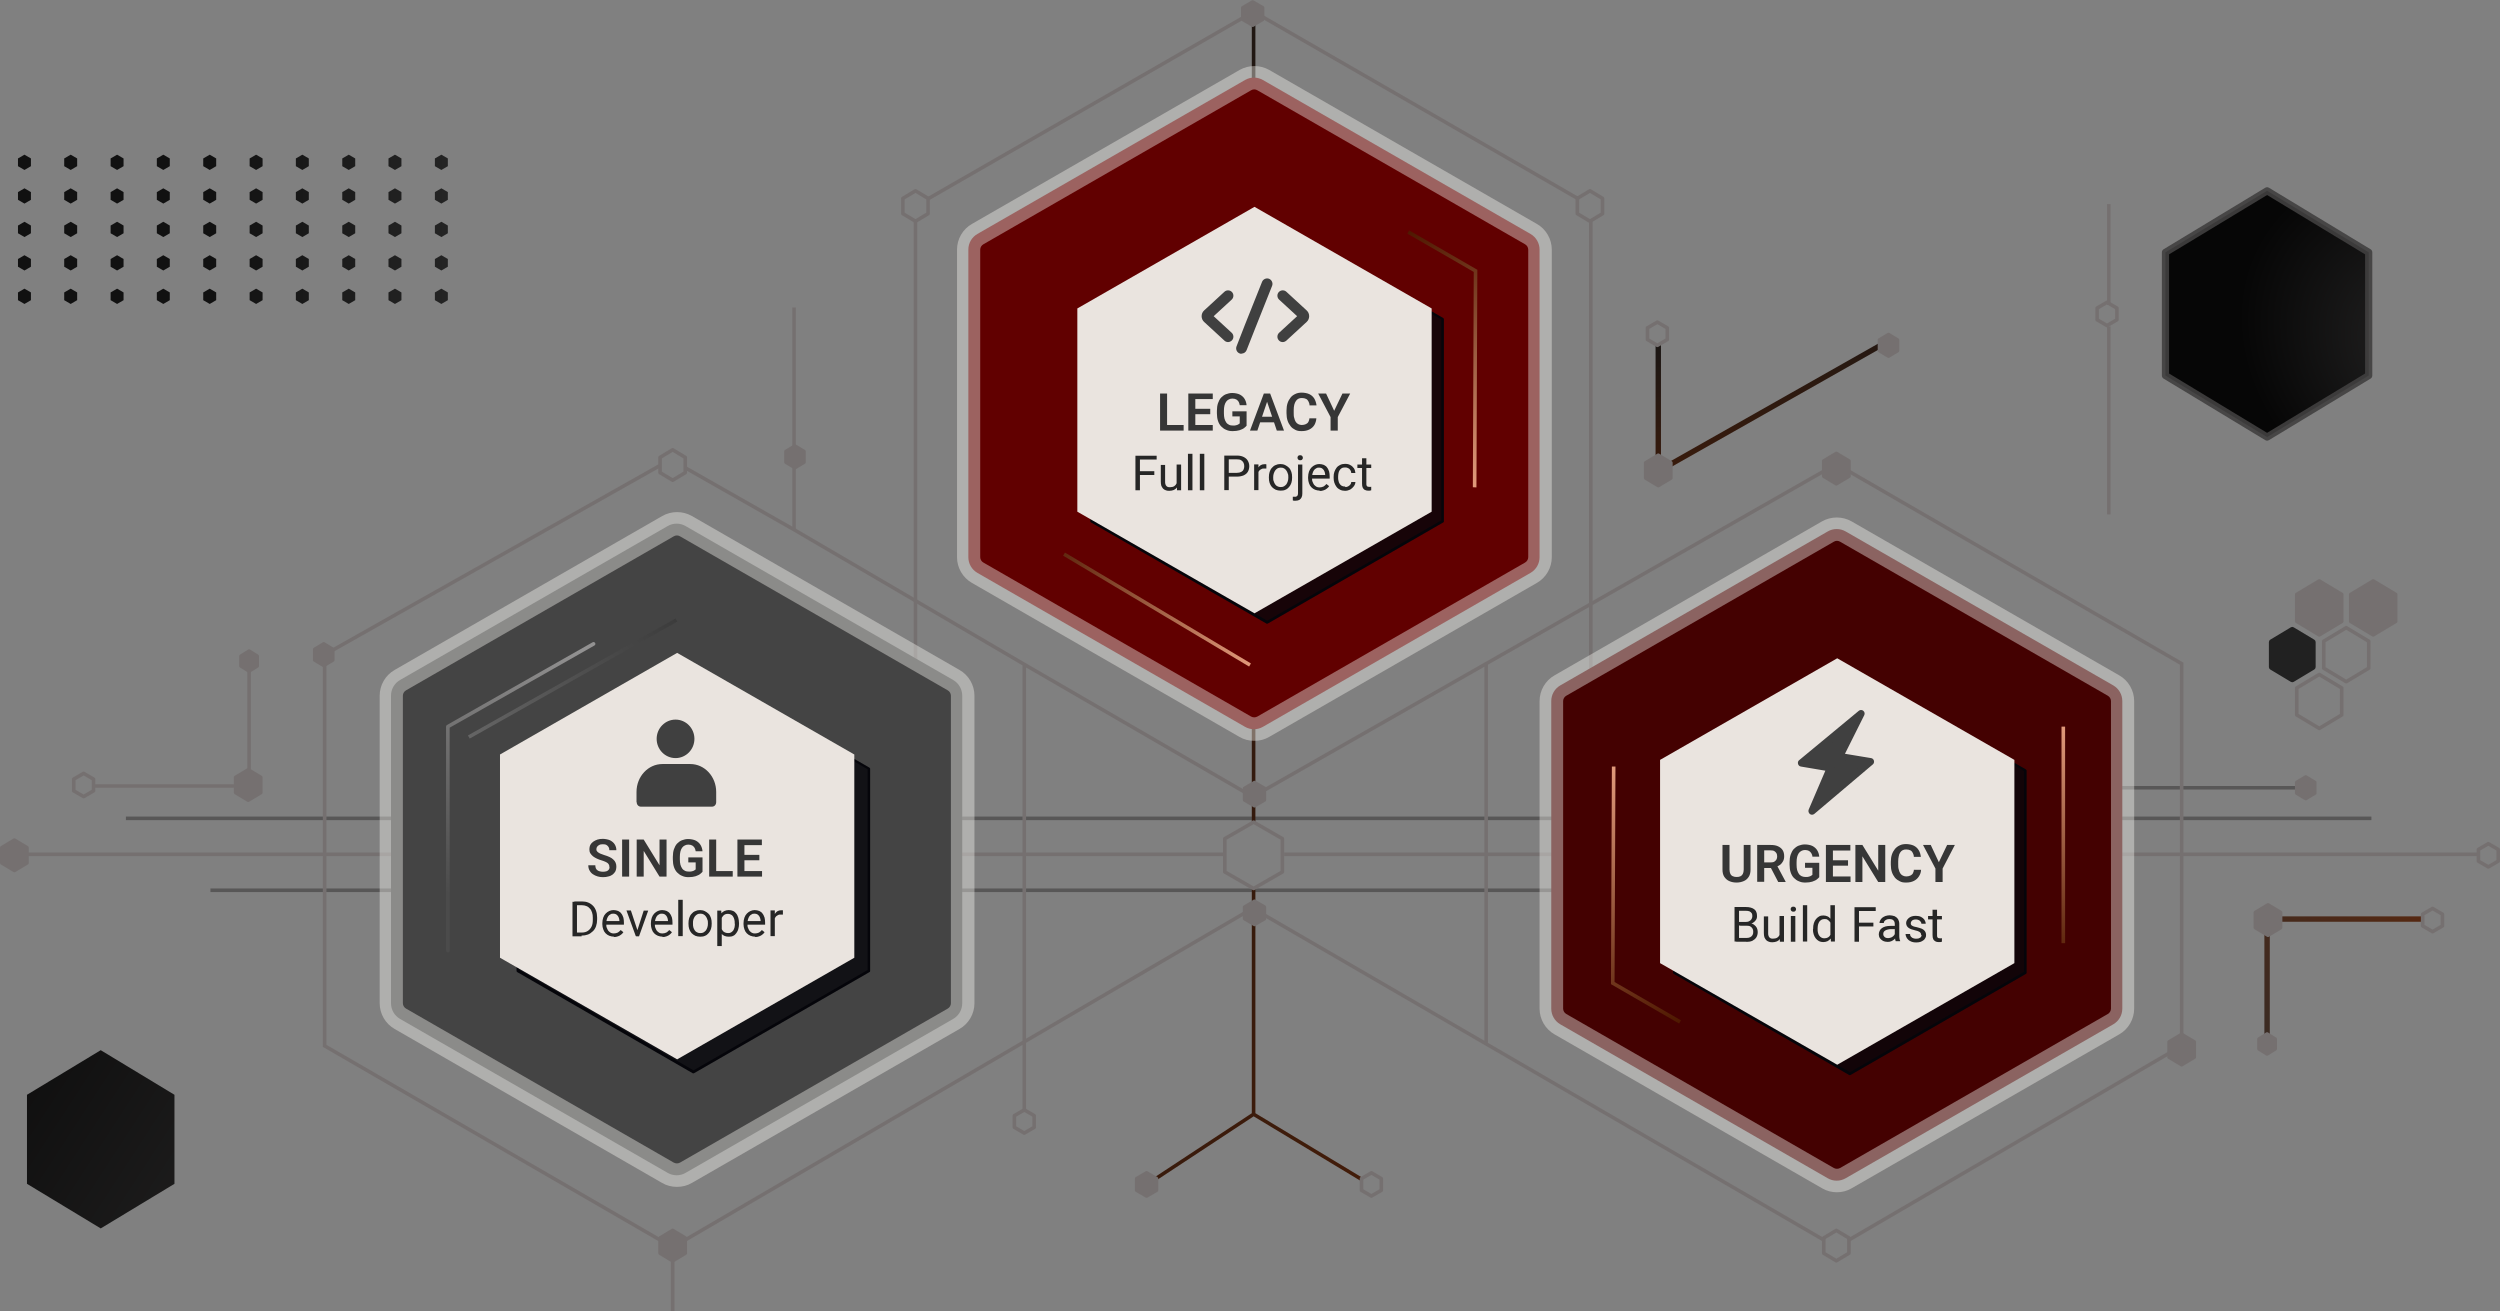 <?xml version="1.0" encoding="UTF-8"?>
<svg id="Camada_1" data-name="Camada 1" xmlns="http://www.w3.org/2000/svg" xmlns:xlink="http://www.w3.org/1999/xlink" version="1.1" viewBox="0 0 1390 729">
  <rect x="0" y="0" width="1390" height="729" fill="#808080" stroke="none"/>
  <defs>
    <style>
      .cls-1 {
        fill: #f6f4ef;
      }

      .cls-1, .cls-2, .cls-3, .cls-4, .cls-5, .cls-6, .cls-7, .cls-8, .cls-9, .cls-10, .cls-11, .cls-12, .cls-13, .cls-14, .cls-15, .cls-16, .cls-17, .cls-18, .cls-19, .cls-20, .cls-21, .cls-22, .cls-23, .cls-24, .cls-25, .cls-26, .cls-27, .cls-28, .cls-29, .cls-30, .cls-31, .cls-32, .cls-33, .cls-34, .cls-35, .cls-36, .cls-37, .cls-38, .cls-39, .cls-40, .cls-41, .cls-42, .cls-43, .cls-44, .cls-45, .cls-46, .cls-47, .cls-48, .cls-49, .cls-50, .cls-51, .cls-52, .cls-53, .cls-54, .cls-55, .cls-56, .cls-57, .cls-58, .cls-59, .cls-60, .cls-61, .cls-62, .cls-63, .cls-64, .cls-65, .cls-66 {
        stroke-width: 0px;
      }

      .cls-2 {
        fill: #262626;
      }

      .cls-3 {
        fill: url(#Gradiente_sem_nome_5);
      }

      .cls-4 {
        fill: url(#Gradiente_sem_nome_7);
      }

      .cls-5 {
        fill: url(#Gradiente_sem_nome_3);
      }

      .cls-6 {
        fill: url(#Gradiente_sem_nome_8);
      }

      .cls-7 {
        fill: url(#Gradiente_sem_nome_9);
      }

      .cls-8 {
        fill: url(#Gradiente_sem_nome_6);
      }

      .cls-67 {
        stroke: url(#Gradiente_sem_nome);
      }

      .cls-67, .cls-68, .cls-69, .cls-70, .cls-71, .cls-72 {
        fill: none;
      }

      .cls-67, .cls-68, .cls-69, .cls-71, .cls-73 {
        stroke-width: 2px;
      }

      .cls-68, .cls-71, .cls-73 {
        stroke: #757070;
      }

      .cls-9 {
        fill: #404040;
      }

      .cls-69 {
        stroke: #585757;
      }

      .cls-74 {
        fill: #212121;
        stroke: #212121;
      }

      .cls-74, .cls-71, .cls-75, .cls-73 {
        stroke-linejoin: round;
      }

      .cls-10 {
        fill: #610000;
      }

      .cls-70 {
        stroke: url(#Gradiente_sem_nome_4);
      }

      .cls-70, .cls-72 {
        stroke-width: 3px;
      }

      .cls-11 {
        fill: #363636;
      }

      .cls-76 {
        opacity: .4;
      }

      .cls-77 {
        opacity: .8;
      }

      .cls-12 {
        fill: #eae4df;
      }

      .cls-75 {
        fill: url(#Gradiente_sem_nome_2);
        stroke: #414040;
        stroke-opacity: .9;
        stroke-width: 4px;
      }

      .cls-13 {
        fill: #444;
      }

      .cls-14 {
        fill: url(#Gradiente_sem_nome_36);
      }

      .cls-15 {
        fill: url(#Gradiente_sem_nome_31);
      }

      .cls-16 {
        fill: url(#Gradiente_sem_nome_30);
      }

      .cls-17 {
        fill: url(#Gradiente_sem_nome_37);
      }

      .cls-18 {
        fill: url(#Gradiente_sem_nome_39);
      }

      .cls-19 {
        fill: url(#Gradiente_sem_nome_34);
      }

      .cls-20 {
        fill: url(#Gradiente_sem_nome_33);
      }

      .cls-21 {
        fill: url(#Gradiente_sem_nome_32);
      }

      .cls-22 {
        fill: url(#Gradiente_sem_nome_38);
      }

      .cls-23 {
        fill: url(#Gradiente_sem_nome_35);
      }

      .cls-24 {
        fill: url(#Gradiente_sem_nome_29);
      }

      .cls-25 {
        fill: url(#Gradiente_sem_nome_28);
      }

      .cls-26 {
        fill: url(#Gradiente_sem_nome_26);
      }

      .cls-27 {
        fill: url(#Gradiente_sem_nome_27);
      }

      .cls-28 {
        fill: url(#Gradiente_sem_nome_22);
      }

      .cls-29 {
        fill: url(#Gradiente_sem_nome_23);
      }

      .cls-30 {
        fill: url(#Gradiente_sem_nome_21);
      }

      .cls-31 {
        fill: url(#Gradiente_sem_nome_20);
      }

      .cls-32 {
        fill: url(#Gradiente_sem_nome_16);
      }

      .cls-33 {
        fill: url(#Gradiente_sem_nome_17);
      }

      .cls-34 {
        fill: url(#Gradiente_sem_nome_19);
      }

      .cls-35 {
        fill: url(#Gradiente_sem_nome_18);
      }

      .cls-36 {
        fill: url(#Gradiente_sem_nome_24);
      }

      .cls-37 {
        fill: url(#Gradiente_sem_nome_25);
      }

      .cls-38 {
        fill: url(#Gradiente_sem_nome_11);
      }

      .cls-39 {
        fill: url(#Gradiente_sem_nome_10);
      }

      .cls-40 {
        fill: url(#Gradiente_sem_nome_12);
      }

      .cls-41 {
        fill: url(#Gradiente_sem_nome_13);
      }

      .cls-42 {
        fill: url(#Gradiente_sem_nome_49);
      }

      .cls-43 {
        fill: url(#Gradiente_sem_nome_46);
      }

      .cls-44 {
        fill: url(#Gradiente_sem_nome_48);
      }

      .cls-45 {
        fill: url(#Gradiente_sem_nome_47);
      }

      .cls-46 {
        fill: url(#Gradiente_sem_nome_45);
      }

      .cls-47 {
        fill: url(#Gradiente_sem_nome_14);
      }

      .cls-48 {
        fill: url(#Gradiente_sem_nome_15);
      }

      .cls-49 {
        fill: url(#Gradiente_sem_nome_41);
      }

      .cls-50 {
        fill: url(#Gradiente_sem_nome_44);
      }

      .cls-51 {
        fill: url(#Gradiente_sem_nome_42);
      }

      .cls-52 {
        fill: url(#Gradiente_sem_nome_43);
      }

      .cls-53 {
        fill: url(#Gradiente_sem_nome_40);
      }

      .cls-54 {
        fill: url(#Gradiente_sem_nome_52);
      }

      .cls-55 {
        fill: url(#Gradiente_sem_nome_59);
      }

      .cls-56 {
        fill: url(#Gradiente_sem_nome_50);
      }

      .cls-57 {
        fill: url(#Gradiente_sem_nome_53);
      }

      .cls-58 {
        fill: url(#Gradiente_sem_nome_56);
      }

      .cls-59 {
        fill: url(#Gradiente_sem_nome_51);
      }

      .cls-60 {
        fill: url(#Gradiente_sem_nome_54);
      }

      .cls-61 {
        fill: url(#Gradiente_sem_nome_58);
      }

      .cls-62 {
        fill: url(#Gradiente_sem_nome_57);
      }

      .cls-63 {
        fill: url(#Gradiente_sem_nome_61);
      }

      .cls-64 {
        fill: url(#Gradiente_sem_nome_60);
      }

      .cls-65 {
        fill: #05050a;
      }

      .cls-73 {
        fill: #757070;
      }

      .cls-66 {
        fill: #440101;
      }

      .cls-72 {
        stroke: url(#Gradiente_sem_nome_55);
      }
    </style>
    <linearGradient id="Gradiente_sem_nome" data-name="Gradiente sem nome" x1="459.2" y1="507.1" x2="1166.4" y2="126" gradientTransform="translate(0 730) scale(1 -1)" gradientUnits="userSpaceOnUse">
      <stop offset="0" stop-color="#161616"/>
      <stop offset="1" stop-color="#632100"/>
    </linearGradient>
    <radialGradient id="Gradiente_sem_nome_2" data-name="Gradiente sem nome 2" cx="-266.7" cy="905.1" fx="-266.7" fy="905.1" r="1" gradientTransform="translate(21252.3 -92370.3) rotate(-148.2) scale(119.5 -98.5)" gradientUnits="userSpaceOnUse">
      <stop offset="0" stop-color="#272626"/>
      <stop offset="1" stop-color="#060606"/>
    </radialGradient>
    <linearGradient id="Gradiente_sem_nome_3" data-name="Gradiente sem nome 3" x1="181.3" y1="14.9" x2="-58.7" y2="171.2" gradientTransform="translate(0 730) scale(1 -1)" gradientUnits="userSpaceOnUse">
      <stop offset="0" stop-color="#272626"/>
      <stop offset="1" stop-color="#060606"/>
    </linearGradient>
    <linearGradient id="Gradiente_sem_nome_4" data-name="Gradiente sem nome 4" x1="972.2" y1="560.7" x2="1007" y2="384.1" gradientTransform="translate(0 730) scale(1 -1)" gradientUnits="userSpaceOnUse">
      <stop offset="0" stop-color="#161616"/>
      <stop offset="1" stop-color="#632100"/>
    </linearGradient>
    <linearGradient id="Gradiente_sem_nome_5" data-name="Gradiente sem nome 5" x1="-23.3" y1="639.7" x2="671" y2="639.2" gradientTransform="translate(0 730) scale(1 -1)" gradientUnits="userSpaceOnUse">
      <stop offset=".2" stop-color="#111"/>
      <stop offset="1" stop-color="#606060"/>
    </linearGradient>
    <linearGradient id="Gradiente_sem_nome_6" data-name="Gradiente sem nome 6" x1="-23.3" y1="621.1" x2="671" y2="620.6" gradientTransform="translate(0 730) scale(1 -1)" gradientUnits="userSpaceOnUse">
      <stop offset=".2" stop-color="#111"/>
      <stop offset="1" stop-color="#606060"/>
    </linearGradient>
    <linearGradient id="Gradiente_sem_nome_7" data-name="Gradiente sem nome 7" x1="-23.3" y1="602.5" x2="671" y2="602" gradientTransform="translate(0 730) scale(1 -1)" gradientUnits="userSpaceOnUse">
      <stop offset=".2" stop-color="#111"/>
      <stop offset="1" stop-color="#606060"/>
    </linearGradient>
    <linearGradient id="Gradiente_sem_nome_8" data-name="Gradiente sem nome 8" x1="-23.3" y1="583.9" x2="671" y2="583.4" gradientTransform="translate(0 730) scale(1 -1)" gradientUnits="userSpaceOnUse">
      <stop offset=".2" stop-color="#111"/>
      <stop offset="1" stop-color="#606060"/>
    </linearGradient>
    <linearGradient id="Gradiente_sem_nome_9" data-name="Gradiente sem nome 9" x1="-23.4" y1="565.3" x2="671" y2="564.8" gradientTransform="translate(0 730) scale(1 -1)" gradientUnits="userSpaceOnUse">
      <stop offset=".2" stop-color="#111"/>
      <stop offset="1" stop-color="#606060"/>
    </linearGradient>
    <linearGradient id="Gradiente_sem_nome_10" data-name="Gradiente sem nome 10" x1="-23.3" y1="639.7" x2="671" y2="639.2" gradientTransform="translate(0 730) scale(1 -1)" gradientUnits="userSpaceOnUse">
      <stop offset=".2" stop-color="#111"/>
      <stop offset="1" stop-color="#606060"/>
    </linearGradient>
    <linearGradient id="Gradiente_sem_nome_11" data-name="Gradiente sem nome 11" x1="-23.3" y1="621.1" x2="671" y2="620.6" gradientTransform="translate(0 730) scale(1 -1)" gradientUnits="userSpaceOnUse">
      <stop offset=".2" stop-color="#111"/>
      <stop offset="1" stop-color="#606060"/>
    </linearGradient>
    <linearGradient id="Gradiente_sem_nome_12" data-name="Gradiente sem nome 12" x1="-23.3" y1="602.5" x2="671" y2="602" gradientTransform="translate(0 730) scale(1 -1)" gradientUnits="userSpaceOnUse">
      <stop offset=".2" stop-color="#111"/>
      <stop offset="1" stop-color="#606060"/>
    </linearGradient>
    <linearGradient id="Gradiente_sem_nome_13" data-name="Gradiente sem nome 13" x1="-23.3" y1="583.9" x2="671" y2="583.4" gradientTransform="translate(0 730) scale(1 -1)" gradientUnits="userSpaceOnUse">
      <stop offset=".2" stop-color="#111"/>
      <stop offset="1" stop-color="#606060"/>
    </linearGradient>
    <linearGradient id="Gradiente_sem_nome_14" data-name="Gradiente sem nome 14" x1="-23.4" y1="565.3" x2="671" y2="564.8" gradientTransform="translate(0 730) scale(1 -1)" gradientUnits="userSpaceOnUse">
      <stop offset=".2" stop-color="#111"/>
      <stop offset="1" stop-color="#606060"/>
    </linearGradient>
    <linearGradient id="Gradiente_sem_nome_15" data-name="Gradiente sem nome 15" x1="-23.3" y1="639.8" x2="671" y2="639.3" gradientTransform="translate(0 730) scale(1 -1)" gradientUnits="userSpaceOnUse">
      <stop offset=".2" stop-color="#111"/>
      <stop offset="1" stop-color="#606060"/>
    </linearGradient>
    <linearGradient id="Gradiente_sem_nome_16" data-name="Gradiente sem nome 16" x1="-23.3" y1="621.2" x2="671" y2="620.7" gradientTransform="translate(0 730) scale(1 -1)" gradientUnits="userSpaceOnUse">
      <stop offset=".2" stop-color="#111"/>
      <stop offset="1" stop-color="#606060"/>
    </linearGradient>
    <linearGradient id="Gradiente_sem_nome_17" data-name="Gradiente sem nome 17" x1="-23.3" y1="602.6" x2="671" y2="602.1" gradientTransform="translate(0 730) scale(1 -1)" gradientUnits="userSpaceOnUse">
      <stop offset=".2" stop-color="#111"/>
      <stop offset="1" stop-color="#606060"/>
    </linearGradient>
    <linearGradient id="Gradiente_sem_nome_18" data-name="Gradiente sem nome 18" x1="-23.3" y1="584" x2="671" y2="583.5" gradientTransform="translate(0 730) scale(1 -1)" gradientUnits="userSpaceOnUse">
      <stop offset=".2" stop-color="#111"/>
      <stop offset="1" stop-color="#606060"/>
    </linearGradient>
    <linearGradient id="Gradiente_sem_nome_19" data-name="Gradiente sem nome 19" x1="-23.4" y1="565.4" x2="671" y2="564.9" gradientTransform="translate(0 730) scale(1 -1)" gradientUnits="userSpaceOnUse">
      <stop offset=".2" stop-color="#111"/>
      <stop offset="1" stop-color="#606060"/>
    </linearGradient>
    <linearGradient id="Gradiente_sem_nome_20" data-name="Gradiente sem nome 20" x1="-23.3" y1="639.8" x2="671" y2="639.3" gradientTransform="translate(0 730) scale(1 -1)" gradientUnits="userSpaceOnUse">
      <stop offset=".2" stop-color="#111"/>
      <stop offset="1" stop-color="#606060"/>
    </linearGradient>
    <linearGradient id="Gradiente_sem_nome_21" data-name="Gradiente sem nome 21" x1="-23.3" y1="621.2" x2="671" y2="620.7" gradientTransform="translate(0 730) scale(1 -1)" gradientUnits="userSpaceOnUse">
      <stop offset=".2" stop-color="#111"/>
      <stop offset="1" stop-color="#606060"/>
    </linearGradient>
    <linearGradient id="Gradiente_sem_nome_22" data-name="Gradiente sem nome 22" x1="-23.3" y1="602.6" x2="671" y2="602.1" gradientTransform="translate(0 730) scale(1 -1)" gradientUnits="userSpaceOnUse">
      <stop offset=".2" stop-color="#111"/>
      <stop offset="1" stop-color="#606060"/>
    </linearGradient>
    <linearGradient id="Gradiente_sem_nome_23" data-name="Gradiente sem nome 23" x1="-23.3" y1="584" x2="671" y2="583.5" gradientTransform="translate(0 730) scale(1 -1)" gradientUnits="userSpaceOnUse">
      <stop offset=".2" stop-color="#111"/>
      <stop offset="1" stop-color="#606060"/>
    </linearGradient>
    <linearGradient id="Gradiente_sem_nome_24" data-name="Gradiente sem nome 24" x1="-23.4" y1="565.4" x2="671" y2="564.9" gradientTransform="translate(0 730) scale(1 -1)" gradientUnits="userSpaceOnUse">
      <stop offset=".2" stop-color="#111"/>
      <stop offset="1" stop-color="#606060"/>
    </linearGradient>
    <linearGradient id="Gradiente_sem_nome_25" data-name="Gradiente sem nome 25" x1="-23.3" y1="639.8" x2="671" y2="639.3" gradientTransform="translate(0 730) scale(1 -1)" gradientUnits="userSpaceOnUse">
      <stop offset=".2" stop-color="#111"/>
      <stop offset="1" stop-color="#606060"/>
    </linearGradient>
    <linearGradient id="Gradiente_sem_nome_26" data-name="Gradiente sem nome 26" x1="-23.3" y1="621.2" x2="671" y2="620.7" gradientTransform="translate(0 730) scale(1 -1)" gradientUnits="userSpaceOnUse">
      <stop offset=".2" stop-color="#111"/>
      <stop offset="1" stop-color="#606060"/>
    </linearGradient>
    <linearGradient id="Gradiente_sem_nome_27" data-name="Gradiente sem nome 27" x1="-23.3" y1="602.6" x2="671" y2="602.1" gradientTransform="translate(0 730) scale(1 -1)" gradientUnits="userSpaceOnUse">
      <stop offset=".2" stop-color="#111"/>
      <stop offset="1" stop-color="#606060"/>
    </linearGradient>
    <linearGradient id="Gradiente_sem_nome_28" data-name="Gradiente sem nome 28" x1="-23.3" y1="584" x2="671" y2="583.5" gradientTransform="translate(0 730) scale(1 -1)" gradientUnits="userSpaceOnUse">
      <stop offset=".2" stop-color="#111"/>
      <stop offset="1" stop-color="#606060"/>
    </linearGradient>
    <linearGradient id="Gradiente_sem_nome_29" data-name="Gradiente sem nome 29" x1="-23.4" y1="565.4" x2="671" y2="564.9" gradientTransform="translate(0 730) scale(1 -1)" gradientUnits="userSpaceOnUse">
      <stop offset=".2" stop-color="#111"/>
      <stop offset="1" stop-color="#606060"/>
    </linearGradient>
    <linearGradient id="Gradiente_sem_nome_30" data-name="Gradiente sem nome 30" x1="-23.3" y1="639.8" x2="671" y2="639.3" gradientTransform="translate(0 730) scale(1 -1)" gradientUnits="userSpaceOnUse">
      <stop offset=".2" stop-color="#111"/>
      <stop offset="1" stop-color="#606060"/>
    </linearGradient>
    <linearGradient id="Gradiente_sem_nome_31" data-name="Gradiente sem nome 31" x1="-23.3" y1="621.2" x2="671" y2="620.7" gradientTransform="translate(0 730) scale(1 -1)" gradientUnits="userSpaceOnUse">
      <stop offset=".2" stop-color="#111"/>
      <stop offset="1" stop-color="#606060"/>
    </linearGradient>
    <linearGradient id="Gradiente_sem_nome_32" data-name="Gradiente sem nome 32" x1="-23.3" y1="602.6" x2="671" y2="602.1" gradientTransform="translate(0 730) scale(1 -1)" gradientUnits="userSpaceOnUse">
      <stop offset=".2" stop-color="#111"/>
      <stop offset="1" stop-color="#606060"/>
    </linearGradient>
    <linearGradient id="Gradiente_sem_nome_33" data-name="Gradiente sem nome 33" x1="-23.3" y1="584" x2="671" y2="583.5" gradientTransform="translate(0 730) scale(1 -1)" gradientUnits="userSpaceOnUse">
      <stop offset=".2" stop-color="#111"/>
      <stop offset="1" stop-color="#606060"/>
    </linearGradient>
    <linearGradient id="Gradiente_sem_nome_34" data-name="Gradiente sem nome 34" x1="-23.4" y1="565.4" x2="671" y2="564.9" gradientTransform="translate(0 730) scale(1 -1)" gradientUnits="userSpaceOnUse">
      <stop offset=".2" stop-color="#111"/>
      <stop offset="1" stop-color="#606060"/>
    </linearGradient>
    <linearGradient id="Gradiente_sem_nome_35" data-name="Gradiente sem nome 35" x1="-23.3" y1="639.8" x2="671" y2="639.3" gradientTransform="translate(0 730) scale(1 -1)" gradientUnits="userSpaceOnUse">
      <stop offset=".2" stop-color="#111"/>
      <stop offset="1" stop-color="#606060"/>
    </linearGradient>
    <linearGradient id="Gradiente_sem_nome_36" data-name="Gradiente sem nome 36" x1="-23.3" y1="621.2" x2="671" y2="620.7" gradientTransform="translate(0 730) scale(1 -1)" gradientUnits="userSpaceOnUse">
      <stop offset=".2" stop-color="#111"/>
      <stop offset="1" stop-color="#606060"/>
    </linearGradient>
    <linearGradient id="Gradiente_sem_nome_37" data-name="Gradiente sem nome 37" x1="-23.3" y1="602.6" x2="671" y2="602.1" gradientTransform="translate(0 730) scale(1 -1)" gradientUnits="userSpaceOnUse">
      <stop offset=".2" stop-color="#111"/>
      <stop offset="1" stop-color="#606060"/>
    </linearGradient>
    <linearGradient id="Gradiente_sem_nome_38" data-name="Gradiente sem nome 38" x1="-23.3" y1="584" x2="671" y2="583.5" gradientTransform="translate(0 730) scale(1 -1)" gradientUnits="userSpaceOnUse">
      <stop offset=".2" stop-color="#111"/>
      <stop offset="1" stop-color="#606060"/>
    </linearGradient>
    <linearGradient id="Gradiente_sem_nome_39" data-name="Gradiente sem nome 39" x1="-23.4" y1="565.4" x2="671" y2="564.9" gradientTransform="translate(0 730) scale(1 -1)" gradientUnits="userSpaceOnUse">
      <stop offset=".2" stop-color="#111"/>
      <stop offset="1" stop-color="#606060"/>
    </linearGradient>
    <linearGradient id="Gradiente_sem_nome_40" data-name="Gradiente sem nome 40" x1="-23.3" y1="639.9" x2="671" y2="639.4" gradientTransform="translate(0 730) scale(1 -1)" gradientUnits="userSpaceOnUse">
      <stop offset=".2" stop-color="#111"/>
      <stop offset="1" stop-color="#606060"/>
    </linearGradient>
    <linearGradient id="Gradiente_sem_nome_41" data-name="Gradiente sem nome 41" x1="-23.3" y1="621.3" x2="671" y2="620.8" gradientTransform="translate(0 730) scale(1 -1)" gradientUnits="userSpaceOnUse">
      <stop offset=".2" stop-color="#111"/>
      <stop offset="1" stop-color="#606060"/>
    </linearGradient>
    <linearGradient id="Gradiente_sem_nome_42" data-name="Gradiente sem nome 42" x1="-23.3" y1="602.7" x2="671" y2="602.2" gradientTransform="translate(0 730) scale(1 -1)" gradientUnits="userSpaceOnUse">
      <stop offset=".2" stop-color="#111"/>
      <stop offset="1" stop-color="#606060"/>
    </linearGradient>
    <linearGradient id="Gradiente_sem_nome_43" data-name="Gradiente sem nome 43" x1="-23.3" y1="584.1" x2="671" y2="583.6" gradientTransform="translate(0 730) scale(1 -1)" gradientUnits="userSpaceOnUse">
      <stop offset=".2" stop-color="#111"/>
      <stop offset="1" stop-color="#606060"/>
    </linearGradient>
    <linearGradient id="Gradiente_sem_nome_44" data-name="Gradiente sem nome 44" x1="-23.4" y1="565.4" x2="671" y2="564.9" gradientTransform="translate(0 730) scale(1 -1)" gradientUnits="userSpaceOnUse">
      <stop offset=".2" stop-color="#111"/>
      <stop offset="1" stop-color="#606060"/>
    </linearGradient>
    <linearGradient id="Gradiente_sem_nome_45" data-name="Gradiente sem nome 45" x1="-23.3" y1="639.9" x2="671" y2="639.4" gradientTransform="translate(0 730) scale(1 -1)" gradientUnits="userSpaceOnUse">
      <stop offset=".2" stop-color="#111"/>
      <stop offset="1" stop-color="#606060"/>
    </linearGradient>
    <linearGradient id="Gradiente_sem_nome_46" data-name="Gradiente sem nome 46" x1="-23.3" y1="621.3" x2="671" y2="620.8" gradientTransform="translate(0 730) scale(1 -1)" gradientUnits="userSpaceOnUse">
      <stop offset=".2" stop-color="#111"/>
      <stop offset="1" stop-color="#606060"/>
    </linearGradient>
    <linearGradient id="Gradiente_sem_nome_47" data-name="Gradiente sem nome 47" x1="-23.3" y1="602.7" x2="671" y2="602.2" gradientTransform="translate(0 730) scale(1 -1)" gradientUnits="userSpaceOnUse">
      <stop offset=".2" stop-color="#111"/>
      <stop offset="1" stop-color="#606060"/>
    </linearGradient>
    <linearGradient id="Gradiente_sem_nome_48" data-name="Gradiente sem nome 48" x1="-23.3" y1="584.1" x2="671" y2="583.6" gradientTransform="translate(0 730) scale(1 -1)" gradientUnits="userSpaceOnUse">
      <stop offset=".2" stop-color="#111"/>
      <stop offset="1" stop-color="#606060"/>
    </linearGradient>
    <linearGradient id="Gradiente_sem_nome_49" data-name="Gradiente sem nome 49" x1="-23.4" y1="565.5" x2="671" y2="565" gradientTransform="translate(0 730) scale(1 -1)" gradientUnits="userSpaceOnUse">
      <stop offset=".2" stop-color="#111"/>
      <stop offset="1" stop-color="#606060"/>
    </linearGradient>
    <linearGradient id="Gradiente_sem_nome_50" data-name="Gradiente sem nome 50" x1="-23.3" y1="639.9" x2="671" y2="639.4" gradientTransform="translate(0 730) scale(1 -1)" gradientUnits="userSpaceOnUse">
      <stop offset=".2" stop-color="#111"/>
      <stop offset="1" stop-color="#606060"/>
    </linearGradient>
    <linearGradient id="Gradiente_sem_nome_51" data-name="Gradiente sem nome 51" x1="-23.3" y1="621.3" x2="671" y2="620.8" gradientTransform="translate(0 730) scale(1 -1)" gradientUnits="userSpaceOnUse">
      <stop offset=".2" stop-color="#111"/>
      <stop offset="1" stop-color="#606060"/>
    </linearGradient>
    <linearGradient id="Gradiente_sem_nome_52" data-name="Gradiente sem nome 52" x1="-23.3" y1="602.7" x2="671" y2="602.2" gradientTransform="translate(0 730) scale(1 -1)" gradientUnits="userSpaceOnUse">
      <stop offset=".2" stop-color="#111"/>
      <stop offset="1" stop-color="#606060"/>
    </linearGradient>
    <linearGradient id="Gradiente_sem_nome_53" data-name="Gradiente sem nome 53" x1="-23.3" y1="584.1" x2="671" y2="583.6" gradientTransform="translate(0 730) scale(1 -1)" gradientUnits="userSpaceOnUse">
      <stop offset=".2" stop-color="#111"/>
      <stop offset="1" stop-color="#606060"/>
    </linearGradient>
    <linearGradient id="Gradiente_sem_nome_54" data-name="Gradiente sem nome 54" x1="-23.4" y1="565.5" x2="671" y2="565" gradientTransform="translate(0 730) scale(1 -1)" gradientUnits="userSpaceOnUse">
      <stop offset=".2" stop-color="#111"/>
      <stop offset="1" stop-color="#606060"/>
    </linearGradient>
    <linearGradient id="Gradiente_sem_nome_55" data-name="Gradiente sem nome 55" x1="1422" y1="303.2" x2="1197.5" y2="138.2" gradientTransform="translate(0 730) scale(1 -1)" gradientUnits="userSpaceOnUse">
      <stop offset="0" stop-color="#712601"/>
      <stop offset="1" stop-color="#2c2c2c"/>
    </linearGradient>
    <linearGradient id="Gradiente_sem_nome_56" data-name="Gradiente sem nome 56" x1="301.6" y1="377.1" x2="241.1" y2="236.6" gradientTransform="translate(0 730) scale(1 -1)" gradientUnits="userSpaceOnUse">
      <stop offset="0" stop-color="#929191"/>
      <stop offset="1" stop-color="#4b4b4b"/>
    </linearGradient>
    <linearGradient id="Gradiente_sem_nome_57" data-name="Gradiente sem nome 57" x1="363.5" y1="397.5" x2="270.5" y2="305" gradientTransform="translate(-132 528.6) rotate(29.4) scale(1 -1)" gradientUnits="userSpaceOnUse">
      <stop offset="0" stop-color="#3c3c3c"/>
      <stop offset="1" stop-color="#666"/>
    </linearGradient>
    <linearGradient id="Gradiente_sem_nome_58" data-name="Gradiente sem nome 58" x1="722" y1="364.9" x2="570.8" y2="415.8" gradientTransform="translate(-22.3 -13.8) rotate(59.2) scale(1 -1)" gradientUnits="userSpaceOnUse">
      <stop offset="0" stop-color="#fbb090"/>
      <stop offset="1" stop-color="#4e1800"/>
    </linearGradient>
    <linearGradient id="Gradiente_sem_nome_59" data-name="Gradiente sem nome 59" x1="846.7" y1="441.6" x2="791.3" y2="604.5" gradientTransform="translate(0 730) scale(1 -1)" gradientUnits="userSpaceOnUse">
      <stop offset="0" stop-color="#fbb090"/>
      <stop offset="1" stop-color="#4e1800"/>
    </linearGradient>
    <linearGradient id="Gradiente_sem_nome_60" data-name="Gradiente sem nome 60" x1="1129.7" y1="347.3" x2="1163.1" y2="191.3" gradientTransform="translate(0 730) scale(1 -1)" gradientUnits="userSpaceOnUse">
      <stop offset="0" stop-color="#fbb090"/>
      <stop offset="1" stop-color="#4e1800"/>
    </linearGradient>
    <linearGradient id="Gradiente_sem_nome_61" data-name="Gradiente sem nome 61" x1="870.4" y1="321.2" x2="925.9" y2="158.3" gradientTransform="translate(0 730) scale(1 -1)" gradientUnits="userSpaceOnUse">
      <stop offset="0" stop-color="#fbb090"/>
      <stop offset="1" stop-color="#4e1800"/>
    </linearGradient>
  </defs>
  <path class="cls-69" d="M117,495h801l74.5-57h284"/>
  <path class="cls-69" d="M70,455h1248.5"/>
  <path class="cls-67" d="M697,619.5l60.5,36.5M697,619.5l-61.5,40.5M697,619.5v-126M697,9v448.5"/>
  <path class="cls-71" d="M367,262.8v-8.5l7-4.2,7,4.2v8.5l-7,4.2-7-4.2Z"/>
  <path class="cls-71" d="M1014,696.8v-8.5l7-4.2,7,4.2v8.5l-7,4.2-7-4.2Z"/>
  <path class="cls-71" d="M502,118.8v-8.5l7-4.2,7,4.2v8.5l-7,4.2-7-4.2Z"/>
  <path class="cls-71" d="M877,118.8v-8.5l7-4.2,7,4.2v8.5l-7,4.2-7-4.2Z"/>
  <path class="cls-73" d="M367,696.8v-8.5l7-4.2,7,4.2v8.5l-7,4.2-7-4.2Z"/>
  <path class="cls-73" d="M1,479.8v-8.5l7-4.2,7,4.2v8.5l-7,4.2-7-4.2Z"/>
  <path class="cls-73" d="M1014,264.8v-8.5l7-4.2,7,4.2v8.5l-7,4.2-7-4.2Z"/>
  <path class="cls-73" d="M175,367v-6l5-3,5,3v6l-5,3-5-3Z"/>
  <path class="cls-75" d="M1204,208.8v-68.5l56.5-34.2,56.5,34.2v68.5l-56.5,34.2-56.5-34.2Z"/>
  <path class="cls-5" d="M15,658.2v-49.5l41-24.8,41,24.8v49.5l-41,24.8-41-24.8Z"/>
  <path class="cls-73" d="M632,661.8v-6.5l5.5-3.2,5.5,3.2v6.5l-5.5,3.2-5.5-3.2Z"/>
  <path class="cls-73" d="M692,444.8v-6.5l5.5-3.2,5.5,3.2v6.5l-5.5,3.2-5.5-3.2Z"/>
  <path class="cls-73" d="M692,510.8v-6.5l5.5-3.2,5.5,3.2v6.5l-5.5,3.2-5.5-3.2Z"/>
  <path class="cls-73" d="M691,10.8v-6.5l5.5-3.2,5.5,3.2v6.5l-5.5,3.2-5.5-3.2Z"/>
  <path class="cls-71" d="M757,661.8v-6.5l5.5-3.2,5.5,3.2v6.5l-5.5,3.2-5.5-3.2Z"/>
  <path class="cls-71" d="M564,626.8v-6.5l5.5-3.2,5.5,3.2v6.5l-5.5,3.2-5.5-3.2Z"/>
  <path class="cls-71" d="M681,484.8v-18.5l16-9.2,16,9.2v18.5l-16,9.2-16-9.2Z"/>
  <path class="cls-71" d="M1378,478.8v-6.5l5.5-3.2,5.5,3.2v6.5l-5.5,3.2-5.5-3.2Z"/>
  <path class="cls-70" d="M922,191.5v70.5l124.5-70.5"/>
  <path class="cls-73" d="M1045,195v-6l5-3,5,3v6l-5,3-5-3Z"/>
  <path class="cls-73" d="M1277,441v-6l5-3,5,3v6l-5,3-5-3Z"/>
  <path class="cls-73" d="M437,257v-6l5-3,5,3v6l-5,3-5-3Z"/>
  <path class="cls-73" d="M915,265.8v-8.5l7-4.2,7,4.2v8.5l-7,4.2-7-4.2Z"/>
  <path class="cls-71" d="M916,188.8v-6.5l5.5-3.2,5.5,3.2v6.5l-5.5,3.2-5.5-3.2Z"/>
  <path class="cls-74" d="M1262.5,371.8c-.3-.2-.5-.5-.5-.9v-13.9c0-.4.2-.7.5-.9l11.5-6.9c.3-.2.7-.2,1,0l11.5,6.9c.3.2.5.5.5.9v13.9c0,.4-.2.7-.5.9l-11.5,6.9c-.3.2-.7.2-1,0l-11.5-6.9Z"/>
  <path class="cls-71" d="M1277,397.5v-15l12.5-7.5,12.5,7.5v15l-12.5,7.5-12.5-7.5Z"/>
  <path class="cls-73" d="M1277,345.5v-15l12.5-7.5,12.5,7.5v15l-12.5,7.5-12.5-7.5Z"/>
  <path class="cls-73" d="M1307,345.5v-15l12.5-7.5,12.5,7.5v15l-12.5,7.5-12.5-7.5Z"/>
  <path class="cls-71" d="M1292,371.5v-15l12.5-7.5,12.5,7.5v15l-12.5,7.5-12.5-7.5Z"/>
  <path class="cls-71" d="M1166,177.8v-6.5l5.5-3.2,5.5,3.2v6.5l-5.5,3.2-5.5-3.2Z"/>
  <path class="cls-68" d="M1172.5,113.5v56M1172.5,286v-104.5"/>
  <path class="cls-68" d="M138.5,366.5v70.5H52.5"/>
  <path class="cls-73" d="M145,432.2v8.5l-7,4.2-7-4.2v-8.5l7-4.2,7,4.2Z"/>
  <path class="cls-73" d="M143,364.8v5.5l-4.5,2.8-4.5-2.8v-5.5l4.5-2.8,4.5,2.8Z"/>
  <path class="cls-71" d="M52,433.2v6.5l-5.5,3.2-5.5-3.2v-6.5l5.5-3.2,5.5,3.2Z"/>
  <path class="cls-68" d="M374,693.5l322.5-188.5,318,184.7M374,693.5l-193.5-112v-217.5l186.5-105.2M374,693.5v35.5M381,260.1l60.5,34.4M1027.5,689.7l185.5-108.2v-212.5l-192-111-194.7,111M441.5,294.5v-123.5M441.5,294.5l128,74.9M569.5,369.4l127,73.6,129.8-74M569.5,369.4v248.6M826.3,369v211.4"/>
  <path class="cls-68" d="M15,475h666M1378,475h-664"/>
  <path class="cls-68" d="M509,399V122M884.5,399V122M515.5,110.8L697,6.5l181,104.3"/>
  <path class="cls-3" d="M17.2,88.1v4.3l-3.6,2.1-3.6-2.1v-4.3l3.6-2.1,3.6,2.1Z"/>
  <path class="cls-8" d="M17.2,106.8v4.3l-3.6,2.1-3.6-2.1v-4.3l3.6-2.1,3.6,2.1Z"/>
  <path class="cls-4" d="M17.2,125.4v4.3l-3.6,2.1-3.6-2.1v-4.3l3.6-2.1,3.6,2.1Z"/>
  <path class="cls-6" d="M17.2,144v4.3l-3.6,2.1-3.6-2.1v-4.3l3.6-2.1,3.6,2.1Z"/>
  <path class="cls-7" d="M17.2,162.6v4.3l-3.6,2.1-3.6-2.1v-4.3l3.6-2.1,3.6,2.1Z"/>
  <path class="cls-39" d="M42.9,88.1v4.3l-3.6,2.1-3.6-2.1v-4.3l3.6-2.1,3.6,2.1Z"/>
  <path class="cls-38" d="M42.9,106.8v4.3l-3.6,2.1-3.6-2.1v-4.3l3.6-2.1,3.6,2.1Z"/>
  <path class="cls-40" d="M42.9,125.4v4.3l-3.6,2.1-3.6-2.1v-4.3l3.6-2.1,3.6,2.1Z"/>
  <path class="cls-41" d="M42.9,144v4.3l-3.6,2.1-3.6-2.1v-4.3l3.6-2.1,3.6,2.1Z"/>
  <path class="cls-47" d="M42.9,162.6v4.3l-3.6,2.1-3.6-2.1v-4.3l3.6-2.1,3.6,2.1Z"/>
  <path class="cls-48" d="M68.7,88.1v4.3l-3.6,2.1-3.6-2.1v-4.3l3.6-2.1,3.6,2.1Z"/>
  <path class="cls-32" d="M68.7,106.8v4.3l-3.6,2.1-3.6-2.1v-4.3l3.6-2.1,3.6,2.1Z"/>
  <path class="cls-33" d="M68.7,125.4v4.3l-3.6,2.1-3.6-2.1v-4.3l3.6-2.1,3.6,2.1Z"/>
  <path class="cls-35" d="M68.7,144v4.3l-3.6,2.1-3.6-2.1v-4.3l3.6-2.1,3.6,2.1Z"/>
  <path class="cls-34" d="M68.7,162.6v4.3l-3.6,2.1-3.6-2.1v-4.3l3.6-2.1,3.6,2.1Z"/>
  <path class="cls-31" d="M94.4,88.1v4.3l-3.6,2.1-3.6-2.1v-4.3l3.6-2.1,3.6,2.1Z"/>
  <path class="cls-30" d="M94.4,106.8v4.3l-3.6,2.1-3.6-2.1v-4.3l3.6-2.1,3.6,2.1Z"/>
  <path class="cls-28" d="M94.4,125.4v4.3l-3.6,2.1-3.6-2.1v-4.3l3.6-2.1,3.6,2.1Z"/>
  <path class="cls-29" d="M94.4,144v4.3l-3.6,2.1-3.6-2.1v-4.3l3.6-2.1,3.6,2.1Z"/>
  <path class="cls-36" d="M94.4,162.6v4.3l-3.6,2.1-3.6-2.1v-4.3l3.6-2.1,3.6,2.1Z"/>
  <path class="cls-37" d="M120.2,88.1v4.3l-3.6,2.1-3.6-2.1v-4.3l3.6-2.1,3.6,2.1Z"/>
  <path class="cls-26" d="M120.2,106.8v4.3l-3.6,2.1-3.6-2.1v-4.3l3.6-2.1,3.6,2.1Z"/>
  <path class="cls-27" d="M120.2,125.4v4.3l-3.6,2.1-3.6-2.1v-4.3l3.6-2.1,3.6,2.1Z"/>
  <path class="cls-25" d="M120.2,144v4.3l-3.6,2.1-3.6-2.1v-4.3l3.6-2.1,3.6,2.1Z"/>
  <path class="cls-24" d="M120.2,162.6v4.3l-3.6,2.1-3.6-2.1v-4.3l3.6-2.1,3.6,2.1Z"/>
  <path class="cls-16" d="M146,88.1v4.3l-3.6,2.1-3.6-2.1v-4.3l3.6-2.1,3.6,2.1Z"/>
  <path class="cls-15" d="M146,106.8v4.3l-3.6,2.1-3.6-2.1v-4.3l3.6-2.1,3.6,2.1Z"/>
  <path class="cls-21" d="M146,125.4v4.3l-3.6,2.1-3.6-2.1v-4.3l3.6-2.1,3.6,2.1Z"/>
  <path class="cls-20" d="M146,144v4.3l-3.6,2.1-3.6-2.1v-4.3l3.6-2.1,3.6,2.1Z"/>
  <path class="cls-19" d="M146,162.6v4.3l-3.6,2.1-3.6-2.1v-4.3l3.6-2.1,3.6,2.1Z"/>
  <path class="cls-23" d="M171.7,88.1v4.3l-3.6,2.1-3.6-2.1v-4.3l3.6-2.1,3.6,2.1Z"/>
  <path class="cls-14" d="M171.7,106.8v4.3l-3.6,2.1-3.6-2.1v-4.3l3.6-2.1,3.6,2.1Z"/>
  <path class="cls-17" d="M171.7,125.4v4.3l-3.6,2.1-3.6-2.1v-4.3l3.6-2.1,3.6,2.1Z"/>
  <path class="cls-22" d="M171.7,144v4.3l-3.6,2.1-3.6-2.1v-4.3l3.6-2.1,3.6,2.1Z"/>
  <path class="cls-18" d="M171.7,162.6v4.3l-3.6,2.1-3.6-2.1v-4.3l3.6-2.1,3.6,2.1Z"/>
  <path class="cls-53" d="M197.5,88.1v4.3l-3.6,2.1-3.6-2.1v-4.3l3.6-2.1,3.6,2.1Z"/>
  <path class="cls-49" d="M197.5,106.8v4.3l-3.6,2.1-3.6-2.1v-4.3l3.6-2.1,3.6,2.1Z"/>
  <path class="cls-51" d="M197.5,125.4v4.3l-3.6,2.1-3.6-2.1v-4.3l3.6-2.1,3.6,2.1Z"/>
  <path class="cls-52" d="M197.5,144v4.3l-3.6,2.1-3.6-2.1v-4.3l3.6-2.1,3.6,2.1Z"/>
  <path class="cls-50" d="M197.5,162.6v4.3l-3.6,2.1-3.6-2.1v-4.3l3.6-2.1,3.6,2.1Z"/>
  <path class="cls-46" d="M223.2,88.1v4.3l-3.6,2.1-3.6-2.1v-4.3l3.6-2.1,3.6,2.1Z"/>
  <path class="cls-43" d="M223.2,106.8v4.3l-3.6,2.1-3.6-2.1v-4.3l3.6-2.1,3.6,2.1Z"/>
  <path class="cls-45" d="M223.2,125.4v4.3l-3.6,2.1-3.6-2.1v-4.3l3.6-2.1,3.6,2.1Z"/>
  <path class="cls-44" d="M223.2,144v4.3l-3.6,2.1-3.6-2.1v-4.3l3.6-2.1,3.6,2.1Z"/>
  <path class="cls-42" d="M223.2,162.6v4.3l-3.6,2.1-3.6-2.1v-4.3l3.6-2.1,3.6,2.1Z"/>
  <path class="cls-56" d="M249,88.1v4.3l-3.6,2.1-3.6-2.1v-4.3l3.6-2.1,3.6,2.1Z"/>
  <path class="cls-59" d="M249,106.8v4.3l-3.6,2.1-3.6-2.1v-4.3l3.6-2.1,3.6,2.1Z"/>
  <path class="cls-54" d="M249,125.4v4.3l-3.6,2.1-3.6-2.1v-4.3l3.6-2.1,3.6,2.1Z"/>
  <path class="cls-57" d="M249,144v4.3l-3.6,2.1-3.6-2.1v-4.3l3.6-2.1,3.6,2.1Z"/>
  <path class="cls-60" d="M249,162.6v4.3l-3.6,2.1-3.6-2.1v-4.3l3.6-2.1,3.6,2.1Z"/>
  <path class="cls-72" d="M1260.5,581.5v-70.5h86"/>
  <path class="cls-71" d="M1347,514.8v-6.5l5.5-3.2,5.5,3.2v6.5l-5.5,3.2-5.5-3.2Z"/>
  <path class="cls-73" d="M1254,515.8v-8.5l7-4.2,7,4.2v8.5l-7,4.2-7-4.2Z"/>
  <path class="cls-73" d="M1206,587.8v-8.5l7-4.2,7,4.2v8.5l-7,4.2-7-4.2Z"/>
  <path class="cls-73" d="M1256,583.2v-5.5l4.5-2.8,4.5,2.8v5.5l-4.5,2.8-4.5-2.8Z"/>
  <g>
    <g>
      <path class="cls-13" d="M530,566.5c3.1-1.8,5-5.1,5-8.7v-171c0-3.6-1.9-6.9-5-8.7l-148.8-85.6c-3.1-1.8-6.9-1.8-10,0l-148.8,85.6c-3.1,1.8-5,5.1-5,8.7v171c0,3.6,1.9,6.9,5,8.7l148.8,85.6c3.1,1.8,6.9,1.8,10,0l148.8-85.6Z"/>
      <g class="cls-76">
        <path class="cls-1" d="M376.3,659.9c-2.8,0-5.7-.7-8.2-2.2l-148.7-85.6c-5.1-2.9-8.3-8.4-8.3-14.3v-171c0-5.9,3.2-11.4,8.3-14.3l148.8-85.6c5.1-2.9,11.4-2.9,16.5,0l148.8,85.6c5.1,2.9,8.3,8.4,8.3,14.3v171c0,5.9-3.2,11.4-8.3,14.3h0l-148.8,85.6c-2.5,1.5-5.4,2.2-8.2,2.2ZM376.3,297.7c-.6,0-1.2.2-1.7.5l-148.8,85.6c-1.1.6-1.8,1.8-1.8,3v171c0,1.2.7,2.4,1.8,3l148.8,85.6c1.1.6,2.4.6,3.5,0l148.8-85.6c1.1-.6,1.8-1.8,1.8-3v-171c0-1.2-.7-2.4-1.8-3l-148.8-85.6c-.5-.3-1.1-.5-1.7-.5Z"/>
      </g>
    </g>
    <g>
      <g class="cls-77">
        <polygon class="cls-65" points="483 539.8 483 427.2 385.5 371 288 427.2 288 539.8 385.5 596 483 539.8"/>
      </g>
      <path class="cls-65" d="M385.5,596.8c-.1,0-.3,0-.4-.1l-97.5-56.2c-.2-.1-.4-.4-.4-.6v-112.5c0-.3.1-.5.4-.6l97.5-56.2c.2-.1.5-.1.8,0l97.5,56.2c.2.1.4.4.4.6v112.5c0,.3-.1.5-.4.6l-97.5,56.2c-.1,0-.2.1-.4.1ZM288.8,539.3l96.8,55.8,96.8-55.8v-111.6l-96.8-55.8-96.8,55.8v111.6Z"/>
    </g>
    <path class="cls-12" d="M475,532.5v-113l-98.5-56.5-98.5,56.5v113l98.5,56.5,98.5-56.5Z"/>
    <path class="cls-58" d="M249,529.5c-.6,0-1-.4-1-1v-124.5c0-.4.2-.7.5-.9l81-46c.5-.3,1.1-.1,1.4.4.3.5.1,1.1-.4,1.4l-80.5,45.7v123.9c0,.6-.4,1-1,1Z"/>
    <rect class="cls-62" x="252" y="376.5" width="132.5" height="2" transform="translate(-144.2 204.6) rotate(-29.4)"/>
    <path class="cls-9" d="M354,446c0,1.4,1,2.5,2.3,2.5h39.6c1.3,0,2.3-1.1,2.3-2.5v-5.7c0-8.5-6.4-15.5-14.4-15.5h-15.5c-7.9,0-14.4,6.9-14.4,15.5v5.7Z"/>
    <path class="cls-9" d="M375.6,421.5c-5.8,0-10.5-4.8-10.5-10.7s4.7-10.7,10.5-10.7,10.5,4.8,10.5,10.7-4.7,10.7-10.5,10.7Z"/>
    <path class="cls-2" d="M323.4,520.6h-4v-2.1h4c1.4,0,2.5-.3,3.4-.9.9-.6,1.6-1.4,2.1-2.4.5-1,.7-2.3.7-3.7v-1.2c0-1.1-.1-2.1-.4-2.9-.3-.9-.6-1.6-1.2-2.2-.5-.6-1.1-1.1-1.9-1.4-.7-.3-1.6-.5-2.5-.5h-4.3v-2.1h4.3c1.3,0,2.4.2,3.4.6,1,.4,1.9,1,2.7,1.8.8.8,1.3,1.7,1.7,2.8.4,1.1.6,2.4.6,3.7v1.1c0,1.4-.2,2.6-.6,3.8-.4,1.1-1,2.1-1.8,2.8-.8.8-1.7,1.4-2.7,1.8-1.1.4-2.3.6-3.6.6ZM320.8,501.4v19.2h-2.5v-19.2h2.5ZM341.5,520.8c-1,0-1.9-.2-2.7-.5-.8-.3-1.5-.8-2.1-1.4-.6-.6-1-1.3-1.3-2.2-.3-.8-.5-1.8-.5-2.8v-.6c0-1.2.2-2.2.5-3.1.3-.9.8-1.7,1.4-2.3.6-.6,1.3-1.1,2-1.4.7-.3,1.5-.5,2.3-.5s1.9.2,2.6.5c.7.4,1.4.8,1.8,1.5.5.6.8,1.4,1.1,2.2.2.8.3,1.8.3,2.8v1.1h-10.7v-2h8.2v-.2c0-.6-.2-1.2-.4-1.8-.2-.6-.6-1.1-1.1-1.5-.5-.4-1.1-.6-2-.6s-1.1.1-1.5.4c-.5.2-.9.6-1.2,1-.3.5-.6,1-.8,1.7-.2.7-.3,1.4-.3,2.3v.6c0,.7,0,1.3.3,1.9.2.6.5,1.1.8,1.6.4.4.8.8,1.3,1.1.5.3,1.1.4,1.8.4s1.6-.2,2.2-.5c.6-.4,1.1-.8,1.6-1.4l1.5,1.2c-.3.5-.7.9-1.2,1.3-.5.4-1.1.8-1.8,1-.7.3-1.5.4-2.4.4ZM354,518.4l3.9-12.1h2.5l-5.1,14.3h-1.6l.4-2.2ZM350.8,506.3l4,12.1.3,2.1h-1.6l-5.2-14.3h2.5ZM368.5,520.8c-1,0-1.9-.2-2.7-.5-.8-.3-1.5-.8-2.1-1.4-.6-.6-1-1.3-1.3-2.2-.3-.8-.5-1.8-.5-2.8v-.6c0-1.2.2-2.2.5-3.1.3-.9.8-1.7,1.4-2.3.6-.6,1.3-1.1,2-1.4.7-.3,1.5-.5,2.3-.5s1.9.2,2.6.5c.7.4,1.4.8,1.8,1.5.5.6.8,1.4,1.1,2.2.2.8.3,1.8.3,2.8v1.1h-10.7v-2h8.2v-.2c0-.6-.2-1.2-.4-1.8-.2-.6-.6-1.1-1.1-1.5-.5-.4-1.1-.6-2-.6s-1.1.1-1.5.4c-.5.2-.9.6-1.2,1-.3.5-.6,1-.8,1.7-.2.7-.3,1.4-.3,2.3v.6c0,.7,0,1.3.3,1.9.2.6.5,1.1.8,1.6.4.4.8.8,1.3,1.1.5.3,1.1.4,1.8.4s1.6-.2,2.2-.5c.6-.4,1.1-.8,1.6-1.4l1.5,1.2c-.3.5-.7.9-1.2,1.3-.5.4-1.1.8-1.8,1-.7.3-1.5.4-2.4.4ZM379.6,500.3v20.2h-2.5v-20.2h2.5ZM382.8,513.6v-.3c0-1,.1-2,.4-2.9.3-.9.7-1.7,1.3-2.3.6-.7,1.2-1.2,2-1.5.8-.4,1.7-.6,2.7-.6s1.9.2,2.7.6c.8.4,1.5.9,2.1,1.5.6.6,1,1.4,1.3,2.3.3.9.4,1.8.4,2.9v.3c0,1-.1,2-.4,2.9-.3.9-.7,1.6-1.3,2.3-.6.7-1.2,1.2-2,1.5-.8.4-1.7.5-2.7.5s-1.9-.2-2.7-.5c-.8-.4-1.5-.9-2.1-1.5-.6-.7-1-1.4-1.3-2.3-.3-.9-.4-1.8-.4-2.9ZM385.3,513.3v.3c0,.7,0,1.4.2,2,.2.6.4,1.2.8,1.7.3.5.8.9,1.3,1.1.5.3,1.1.4,1.8.4s1.3-.1,1.8-.4c.5-.3.9-.7,1.3-1.1.3-.5.6-1,.8-1.7.2-.6.3-1.3.3-2v-.3c0-.7,0-1.4-.3-2-.2-.6-.4-1.2-.8-1.7-.3-.5-.8-.9-1.3-1.2-.5-.3-1.1-.4-1.8-.4s-1.3.1-1.8.4c-.5.3-.9.7-1.3,1.2-.3.5-.6,1-.8,1.7-.2.6-.2,1.3-.2,2ZM401.3,509v17h-2.5v-19.7h2.2l.2,2.7ZM410.9,513.3v.3c0,1-.1,2-.4,2.9-.2.9-.6,1.6-1.1,2.3-.5.7-1,1.2-1.7,1.5-.7.4-1.5.5-2.4.5s-1.7-.1-2.4-.4c-.7-.3-1.3-.7-1.8-1.3-.5-.6-.9-1.3-1.2-2.1-.3-.8-.5-1.7-.6-2.7v-1.5c.1-1.1.3-2,.6-2.8.3-.8.7-1.5,1.1-2.1.5-.6,1.1-1.1,1.8-1.4.7-.3,1.5-.5,2.4-.5s1.7.2,2.4.5c.7.3,1.3.8,1.8,1.5.5.6.8,1.4,1.1,2.3.2.9.4,1.9.4,3ZM408.5,513.6v-.3c0-.7,0-1.4-.2-2-.1-.6-.4-1.2-.7-1.7-.3-.5-.7-.9-1.2-1.1-.5-.3-1.1-.4-1.7-.4s-1.2.1-1.6.3c-.4.2-.8.5-1.1.9-.3.4-.6.8-.8,1.2-.2.4-.3.9-.4,1.4v3.4c.2.6.4,1.2.7,1.7.3.5.7,1,1.3,1.3.5.3,1.2.5,2,.5s1.2-.1,1.7-.4c.5-.3.9-.7,1.2-1.1.3-.5.5-1,.7-1.7.1-.6.2-1.3.2-2ZM420,520.8c-1,0-1.9-.2-2.7-.5-.8-.3-1.5-.8-2.1-1.4-.6-.6-1-1.3-1.3-2.2-.3-.8-.5-1.8-.5-2.8v-.6c0-1.2.2-2.2.5-3.1.3-.9.8-1.7,1.4-2.3.6-.6,1.3-1.1,2-1.4.7-.3,1.5-.5,2.3-.5s1.9.2,2.6.5c.7.4,1.4.8,1.8,1.5.5.6.8,1.4,1.1,2.2.2.8.3,1.8.3,2.8v1.1h-10.7v-2h8.2v-.2c0-.6-.2-1.2-.4-1.8-.2-.6-.6-1.1-1.1-1.5-.5-.4-1.1-.6-2-.6s-1.1.1-1.5.4c-.5.2-.9.6-1.2,1-.3.5-.6,1-.8,1.7-.2.7-.3,1.4-.3,2.3v.6c0,.7,0,1.3.3,1.9.2.6.5,1.1.8,1.6.4.4.8.8,1.3,1.1.5.3,1.1.4,1.8.4s1.6-.2,2.2-.5c.6-.4,1.1-.8,1.6-1.4l1.5,1.2c-.3.5-.7.9-1.2,1.3-.5.4-1.1.8-1.8,1-.7.3-1.5.4-2.4.4ZM430.8,508.5v12h-2.4v-14.3h2.4v2.2ZM435.3,506.2v2.3c-.2,0-.4,0-.6,0-.2,0-.4,0-.6,0-.6,0-1.1,0-1.5.3-.4.2-.8.4-1.1.7-.3.3-.5.7-.7,1.1-.2.4-.3.9-.3,1.4l-.7.4c0-.9,0-1.7.3-2.4.2-.8.4-1.4.8-2,.4-.6.8-1,1.4-1.4.6-.3,1.2-.5,2-.5s.4,0,.6,0c.2,0,.4,0,.5.1Z"/>
    <path class="cls-11" d="M338.8,482c0-.4,0-.8-.2-1.1-.1-.3-.3-.6-.6-.9-.3-.3-.7-.5-1.3-.8-.5-.3-1.3-.5-2.1-.8-1-.3-1.9-.6-2.7-1-.8-.4-1.6-.8-2.2-1.3-.6-.5-1.1-1.1-1.5-1.7-.4-.7-.5-1.4-.5-2.3s.2-1.6.5-2.3c.4-.7.9-1.3,1.6-1.8.7-.5,1.5-.9,2.4-1.2.9-.3,1.9-.4,3-.4s2.9.3,4,.8c1.1.6,2,1.3,2.6,2.3.6,1,.9,2,.9,3.2h-3.9c0-.6-.1-1.2-.4-1.7-.3-.5-.7-.9-1.2-1.2-.5-.3-1.2-.4-2-.4s-1.5.1-2,.4c-.5.2-.9.6-1.2,1-.3.4-.4.9-.4,1.4s0,.7.3,1c.2.3.4.6.8.8.4.3.8.5,1.3.7.5.2,1.2.4,1.9.7,1.1.3,2.1.7,3,1.1.9.4,1.6.9,2.1,1.4.6.5,1,1.1,1.3,1.8.3.7.4,1.4.4,2.3s-.2,1.7-.5,2.4c-.4.7-.9,1.3-1.5,1.8-.7.5-1.4.9-2.4,1.1-.9.3-1.9.4-3,.4s-2-.1-3-.4c-1-.3-1.9-.7-2.6-1.2-.8-.5-1.4-1.2-1.9-2.1-.5-.8-.7-1.8-.7-2.9h3.9c0,.7.1,1.2.3,1.7.2.5.5.8.9,1.1.4.3.9.5,1.4.6.5.1,1.1.2,1.7.2s1.4-.1,2-.3c.5-.2.9-.5,1.2-.9.3-.4.4-.8.4-1.4ZM349.8,466.8v20.6h-3.9v-20.6h3.9ZM370.6,466.8v20.6h-3.9l-8.8-14.3v14.3h-3.9v-20.6h3.9l8.8,14.3v-14.3h3.9ZM390.6,476.7v8c-.3.4-.8.8-1.4,1.3-.6.5-1.5.8-2.5,1.2-1,.3-2.3.5-3.8.5s-2.5-.2-3.6-.7c-1.1-.4-2-1.1-2.8-1.9-.8-.8-1.4-1.9-1.8-3.1-.4-1.2-.6-2.6-.6-4.2v-1.4c0-1.6.2-3,.6-4.2.4-1.2,1-2.3,1.7-3.1.8-.8,1.7-1.5,2.7-1.9,1.1-.4,2.2-.7,3.5-.7s3.2.3,4.3.9c1.1.6,2,1.4,2.6,2.4.6,1,1,2.2,1.1,3.5h-3.8c-.1-.7-.3-1.3-.6-1.9-.3-.5-.8-1-1.3-1.3-.6-.3-1.3-.5-2.2-.5s-1.4.2-2,.5c-.6.3-1.1.7-1.5,1.3-.4.6-.7,1.3-.9,2.1-.2.8-.3,1.8-.3,2.9v1.4c0,1.1.1,2.1.3,2.9.2.8.6,1.6,1,2.2.4.6,1,1,1.6,1.3.6.3,1.4.4,2.2.4s1.3,0,1.8-.2c.5-.1.9-.3,1.2-.5.3-.2.5-.4.7-.5v-3.9h-4.1v-2.8h8ZM407.4,484.3v3.1h-10.4v-3.1h10.4ZM398.2,466.8v20.6h-3.9v-20.6h3.9ZM423.7,484.3v3.1h-11v-3.1h11ZM413.9,466.8v20.6h-3.9v-20.6h3.9ZM422.2,475.3v3h-9.5v-3h9.5ZM423.6,466.8v3.1h-10.9v-3.1h10.9Z"/>
  </g>
  <g>
    <g>
      <path class="cls-10" d="M851,318.5c3.1-1.8,5-5.1,5-8.7v-171c0-3.6-1.9-6.9-5-8.7l-148.8-85.6c-3.1-1.8-6.9-1.8-10,0l-148.8,85.6c-3.1,1.8-5,5.1-5,8.7v171c0,3.6,1.9,6.9,5,8.7l148.8,85.6c3.1,1.8,6.9,1.8,10,0l148.8-85.6Z"/>
      <g class="cls-76">
        <path class="cls-1" d="M697.3,411.9c-2.8,0-5.7-.7-8.2-2.2l-148.7-85.6c-5.1-2.9-8.3-8.4-8.3-14.3v-171c0-5.9,3.2-11.4,8.3-14.3l148.8-85.6c5.1-2.9,11.4-2.9,16.5,0l148.8,85.6c5.1,2.9,8.3,8.4,8.3,14.3v171c0,5.9-3.2,11.4-8.3,14.3l-148.8,85.6c-2.5,1.5-5.4,2.2-8.2,2.2ZM697.3,49.7c-.6,0-1.2.2-1.7.5l-148.8,85.6c-1.1.6-1.8,1.8-1.8,3v171c0,1.2.7,2.4,1.8,3l148.8,85.6c1.1.6,2.4.6,3.5,0l148.8-85.6h0c1.1-.6,1.8-1.8,1.8-3v-171c0-1.2-.7-2.4-1.8-3l-148.8-85.6c-.5-.3-1.1-.5-1.7-.5Z"/>
      </g>
    </g>
    <g>
      <g class="cls-77">
        <polygon class="cls-65" points="802 289.8 802 177.2 704.5 121 607 177.2 607 289.8 704.5 346 802 289.8"/>
      </g>
      <path class="cls-65" d="M704.5,346.8c-.1,0-.3,0-.4-.1l-97.5-56.2c-.2-.1-.4-.4-.4-.6v-112.5c0-.3.1-.5.4-.6l97.5-56.2c.2-.1.5-.1.8,0l97.5,56.2c.2.1.4.4.4.6v112.5c0,.3-.1.5-.4.6l-97.5,56.2c-.1,0-.2.1-.4.1ZM607.8,289.3l96.8,55.8,96.8-55.8v-111.6l-96.8-55.8-96.8,55.8v111.6Z"/>
    </g>
    <path class="cls-12" d="M796,284.5v-113l-98.5-56.5-98.5,56.5v113l98.5,56.5,98.5-56.5Z"/>
    <path class="cls-2" d="M633.8,253.4v19.2h-2.5v-19.2h2.5ZM641.8,262v2.1h-8.6v-2.1h8.6ZM643.1,253.4v2.1h-9.9v-2.1h9.9ZM654.2,269.3v-11h2.5v14.3h-2.3v-3.3ZM654.7,266.3h1c0,.9-.1,1.8-.3,2.6-.2.8-.5,1.5-1,2.1-.4.6-1,1-1.7,1.4-.7.3-1.6.5-2.6.5s-1.3-.1-1.9-.3c-.6-.2-1.1-.5-1.5-.9s-.7-1-1-1.6c-.2-.7-.3-1.5-.3-2.4v-9.2h2.4v9.2c0,.6,0,1.2.2,1.6.1.4.3.7.6,1,.3.2.5.4.8.5.3,0,.6.1,1,.1,1,0,1.9-.2,2.5-.6.6-.4,1-.9,1.3-1.6.3-.7.4-1.4.4-2.3ZM663,252.3v20.3h-2.5v-20.3h2.5ZM669.6,252.3v20.3h-2.5v-20.3h2.5ZM687.7,265h-5.1v-2.1h5.1c1,0,1.8-.2,2.4-.5.6-.3,1.1-.8,1.3-1.3.3-.6.4-1.2.4-1.9s-.1-1.3-.4-1.9c-.3-.6-.7-1-1.3-1.4-.6-.4-1.4-.5-2.4-.5h-4.5v17.1h-2.5v-19.2h7.1c1.5,0,2.7.3,3.7.8,1,.5,1.8,1.2,2.3,2.1.5.9.8,1.9.8,3s-.3,2.3-.8,3.1c-.5.9-1.3,1.5-2.3,2-1,.4-2.2.7-3.7.7ZM699.7,260.5v12h-2.4v-14.3h2.4v2.2ZM704.1,258.2v2.3c-.2,0-.4,0-.6,0-.2,0-.4,0-.6,0-.6,0-1.1,0-1.5.3-.4.2-.8.4-1.1.7-.3.3-.5.7-.7,1.1-.2.4-.3.9-.3,1.4l-.7.4c0-.9,0-1.7.2-2.4.2-.8.4-1.4.8-2,.4-.6.8-1,1.4-1.4.6-.3,1.2-.5,2-.5s.4,0,.6,0c.2,0,.4,0,.5.1ZM705.5,265.6v-.3c0-1,.1-2,.4-2.9.3-.9.7-1.7,1.3-2.3.6-.7,1.2-1.2,2-1.5.8-.4,1.7-.6,2.7-.6s1.9.2,2.7.6c.8.4,1.5.9,2.1,1.5.6.6,1,1.4,1.3,2.3.3.9.4,1.8.4,2.9v.3c0,1-.1,2-.4,2.9s-.7,1.6-1.3,2.3c-.6.7-1.2,1.2-2,1.5-.8.4-1.7.5-2.7.5s-1.9-.2-2.7-.5c-.8-.4-1.5-.9-2.1-1.5-.6-.7-1-1.4-1.3-2.3-.3-.9-.4-1.8-.4-2.9ZM707.9,265.3v.3c0,.7,0,1.4.3,2,.2.6.4,1.2.8,1.7.3.5.8.9,1.3,1.1.5.3,1.1.4,1.8.4s1.3-.1,1.8-.4c.5-.3.9-.7,1.3-1.1.3-.5.6-1,.8-1.7.2-.6.3-1.3.3-2v-.3c0-.7,0-1.4-.3-2-.2-.6-.4-1.2-.8-1.7-.3-.5-.8-.9-1.3-1.2-.5-.3-1.1-.4-1.8-.4s-1.3.1-1.8.4c-.5.3-.9.7-1.3,1.2-.3.5-.6,1-.8,1.7-.2.6-.3,1.3-.3,2ZM721.6,258.3h2.5v16c0,.9-.1,1.6-.4,2.2-.3.6-.7,1.1-1.2,1.4-.5.3-1.2.5-2.1.5s-.5,0-.8,0c-.3,0-.5,0-.8-.2v-2c.2,0,.4,0,.6,0,.2,0,.4,0,.6,0,.4,0,.7,0,.9-.2.2-.1.4-.3.6-.6.1-.3.2-.7.2-1.2v-16ZM721.4,254.5c0-.4.1-.7.4-1,.2-.3.6-.4,1.1-.4s.8.1,1.1.4c.2.3.4.6.4,1s-.1.7-.4,1c-.2.3-.6.4-1.1.4s-.8-.1-1.1-.4c-.2-.3-.4-.6-.4-1ZM733.9,272.8c-1,0-1.9-.2-2.7-.5-.8-.3-1.5-.8-2.1-1.4-.6-.6-1-1.3-1.3-2.2-.3-.8-.5-1.8-.5-2.8v-.6c0-1.2.2-2.2.5-3.1.3-.9.8-1.7,1.4-2.3.6-.6,1.3-1.1,2-1.4.7-.3,1.5-.5,2.3-.5s1.9.2,2.6.5c.7.4,1.4.8,1.8,1.5.5.6.8,1.4,1.1,2.2.2.8.3,1.8.3,2.8v1.1h-10.7v-2h8.2v-.2c0-.6-.2-1.2-.4-1.8-.2-.6-.6-1.1-1.1-1.5-.5-.4-1.1-.6-2-.6s-1.1.1-1.5.4c-.5.2-.9.6-1.2,1s-.6,1-.8,1.7c-.2.7-.3,1.4-.3,2.3v.6c0,.7,0,1.3.3,1.9.2.6.5,1.1.8,1.6.4.4.8.8,1.3,1.1.5.3,1.1.4,1.8.4s1.6-.2,2.2-.5c.6-.4,1.1-.8,1.6-1.4l1.5,1.2c-.3.5-.7.9-1.2,1.3-.5.4-1.1.8-1.8,1-.7.3-1.5.4-2.4.4ZM748,270.8c.6,0,1.1-.1,1.6-.4s.9-.6,1.2-1c.3-.4.5-.9.5-1.4h2.3c0,.8-.3,1.6-.9,2.4-.5.7-1.2,1.3-2,1.8-.8.4-1.8.7-2.8.7s-2-.2-2.8-.6c-.8-.4-1.5-.9-2-1.6-.5-.7-.9-1.4-1.2-2.3-.3-.9-.4-1.8-.4-2.7v-.6c0-1,.1-1.9.4-2.7.3-.9.7-1.6,1.2-2.3.5-.7,1.2-1.2,2-1.6.8-.4,1.7-.6,2.8-.6s2.1.2,2.9.7c.8.4,1.5,1.1,2,1.8.5.8.7,1.7.8,2.6h-2.3c0-.6-.2-1.1-.5-1.6-.3-.5-.7-.9-1.2-1.1-.5-.3-1-.4-1.7-.4s-1.4.1-1.9.4c-.5.3-.9.7-1.2,1.2-.3.5-.5,1-.6,1.6-.1.6-.2,1.2-.2,1.8v.6c0,.6,0,1.2.2,1.8.1.6.3,1.2.6,1.6.3.5.7.9,1.2,1.2.5.3,1.1.4,1.9.4ZM762.4,258.3v1.9h-7.7v-1.9h7.7ZM757.3,254.8h2.4v14.2c0,.5,0,.8.2,1.1.1.2.3.4.6.5.2,0,.5.1.8.1s.4,0,.6,0c.2,0,.4,0,.5-.1v2c-.2,0-.4.1-.8.2-.3,0-.7,0-1.1,0s-1.1-.1-1.6-.4c-.5-.2-.9-.6-1.2-1.2-.3-.6-.4-1.3-.4-2.3v-14.2Z"/>
    <path class="cls-11" d="M658.1,236.3v3.1h-10.4v-3.1h10.4ZM648.9,218.8v20.6h-3.9v-20.6h3.9ZM674.3,236.3v3.1h-11v-3.1h11ZM664.6,218.8v20.6h-3.9v-20.6h3.9ZM672.9,227.3v3h-9.5v-3h9.5ZM674.3,218.8v3.1h-10.9v-3.1h10.9ZM693.1,228.7v8c-.3.4-.8.8-1.4,1.3-.6.5-1.5.8-2.5,1.2-1,.3-2.3.5-3.8.5s-2.5-.2-3.6-.7c-1.1-.4-2-1.1-2.8-1.9-.8-.8-1.4-1.9-1.8-3.1-.4-1.2-.6-2.6-.6-4.2v-1.4c0-1.6.2-3,.6-4.2.4-1.2,1-2.3,1.7-3.1.8-.8,1.7-1.5,2.7-1.9,1.1-.4,2.2-.7,3.5-.7s3.2.3,4.3.9c1.1.6,2,1.4,2.6,2.4.6,1,1,2.2,1.1,3.5h-3.8c-.1-.7-.3-1.3-.6-1.9-.3-.5-.8-1-1.3-1.3-.6-.3-1.3-.5-2.2-.5s-1.4.2-2,.5c-.6.3-1.1.7-1.5,1.3-.4.6-.7,1.3-.9,2.1-.2.8-.3,1.8-.3,2.9v1.4c0,1.1.1,2.1.3,2.9.2.8.6,1.6,1,2.2.4.6,1,1,1.6,1.3.6.3,1.4.4,2.2.4s1.3,0,1.8-.2c.5-.1.9-.3,1.2-.5.3-.2.5-.4.7-.5v-3.9h-4.1v-2.8h8ZM705,221.9l-5.9,17.5h-4.1l7.7-20.6h2.6l-.3,3.1ZM709.9,239.4l-5.9-17.5-.4-3.1h2.6l7.7,20.6h-4.1ZM709.6,231.7v3.1h-11.1v-3.1h11.1ZM728,232.6h3.9c-.1,1.4-.5,2.6-1.1,3.7-.7,1.1-1.6,1.9-2.8,2.5s-2.6.9-4.3.9-2.5-.2-3.5-.7c-1-.5-1.9-1.1-2.6-2-.7-.9-1.3-1.9-1.7-3.1-.4-1.2-.6-2.6-.6-4.1v-1.6c0-1.5.2-2.9.6-4.1.4-1.2,1-2.2,1.7-3.1.7-.9,1.6-1.5,2.7-2,1-.5,2.2-.7,3.5-.7s3.1.3,4.3.9c1.2.6,2.1,1.5,2.7,2.5.6,1.1,1,2.3,1.2,3.7h-3.9c0-.9-.3-1.6-.6-2.2-.3-.6-.7-1.1-1.3-1.4-.6-.3-1.4-.5-2.3-.5s-1.4.1-2,.4c-.6.3-1,.7-1.4,1.3-.4.6-.7,1.3-.9,2.1-.2.8-.3,1.8-.3,2.9v1.6c0,1,0,2,.3,2.8.2.8.4,1.5.8,2.1.4.6.8,1,1.4,1.3.6.3,1.2.5,2,.5s1.7-.2,2.3-.5c.6-.3,1.1-.7,1.4-1.3.3-.6.5-1.3.6-2.2ZM737.3,218.8l4.5,9.6,4.6-9.6h4.3l-6.9,13.1v7.5h-4v-7.5l-6.9-13.1h4.3Z"/>
    <path class="cls-9" d="M690.3,196.7c-.4,0-.7,0-1.1-.2-1.5-.6-2.3-2.3-1.7-3.9,0-.2,7.8-20,14.2-35.9.6-1.5,2.4-2.3,3.9-1.7,1.5.6,2.3,2.4,1.7,3.9-6.4,15.9-14.1,35.6-14.2,35.8-.5,1.2-1.6,1.9-2.8,1.9ZM713.2,190.2c-.8,0-1.6-.3-2.2-1-1.1-1.2-1-3.1.2-4.2l10-9.2-10-9.2c-1.2-1.1-1.3-3-.2-4.2,1.1-1.2,3-1.3,4.2-.2l11.3,10.4c.9.8,1.4,2,1.4,3.2,0,1.2-.5,2.4-1.4,3.2l-11.3,10.4c-.6.5-1.3.8-2,.8ZM722.6,177h0,0ZM682.8,190.2c-.7,0-1.5-.3-2-.8l-11.3-10.4c-.9-.8-1.4-2-1.4-3.2,0-1.2.5-2.4,1.4-3.2l11.3-10.4c1.2-1.1,3.1-1,4.2.2,1.1,1.2,1,3.1-.2,4.2l-10,9.2,10,9.2c1.2,1.1,1.3,3,.2,4.2-.6.6-1.4,1-2.2,1ZM673.4,177h0s0,0,0,0Z"/>
    <rect class="cls-61" x="642" y="278.3" width="2" height="120.4" transform="translate(23.3 717.9) rotate(-59.2)"/>
    <polygon class="cls-55" points="820.9 271 818.9 270.9 819.4 151.2 782.5 129.9 783.5 128.1 821.4 150 821.4 150.6 820.9 271"/>
  </g>
  <g>
    <g>
      <path class="cls-66" d="M1175,569.5c3.1-1.8,5-5.1,5-8.7v-171c0-3.6-1.9-6.9-5-8.7l-148.8-85.6c-3.1-1.8-6.9-1.8-10,0l-148.7,85.6c-3.1,1.8-5,5.1-5,8.7v171c0,3.6,1.9,6.9,5,8.7l148.7,85.6c3.1,1.8,6.9,1.8,10,0l148.8-85.6Z"/>
      <g class="cls-76">
        <path class="cls-1" d="M1021.3,662.9c-2.8,0-5.7-.7-8.2-2.2l-148.8-85.6c-5.1-2.9-8.3-8.4-8.3-14.3v-171c0-5.9,3.2-11.4,8.3-14.3l148.7-85.6c5.1-2.9,11.4-2.9,16.5,0l148.8,85.6c5.1,2.9,8.3,8.4,8.3,14.3v171c0,5.9-3.2,11.4-8.3,14.3l-148.8,85.6c-2.5,1.5-5.4,2.2-8.2,2.2ZM1021.3,300.7c-.6,0-1.2.2-1.7.5l-148.7,85.6c-1.1.6-1.8,1.8-1.8,3v171c0,1.2.7,2.4,1.8,3l148.7,85.6c1.1.6,2.4.6,3.5,0l148.8-85.6s0,0,0,0c1.1-.6,1.8-1.8,1.8-3v-171c0-1.2-.7-2.4-1.8-3l-148.8-85.6c-.5-.3-1.1-.5-1.7-.5Z"/>
      </g>
    </g>
    <g>
      <g class="cls-77">
        <polygon class="cls-65" points="1126 540.8 1126 428.2 1028.5 372 931 428.2 931 540.8 1028.5 597 1126 540.8"/>
      </g>
      <path class="cls-65" d="M1028.5,597.8c-.1,0-.3,0-.4-.1l-97.5-56.2c-.2-.1-.4-.4-.4-.6v-112.5c0-.3.1-.5.4-.6l97.5-56.2c.2-.1.5-.1.8,0l97.5,56.2c.2.1.4.4.4.6v112.5c0,.3-.1.5-.4.6l-97.5,56.2c-.1,0-.2.1-.4.1ZM931.8,540.3l96.8,55.8,96.8-55.8v-111.6l-96.8-55.8-96.8,55.8v111.6Z"/>
    </g>
    <path class="cls-12" d="M1120,535.5v-113l-98.5-56.5-98.5,56.5v113l98.5,56.5,98.5-56.5Z"/>
    <path class="cls-2" d="M971.1,514.6h-4.9v-2s4.4,0,4.4,0c.7,0,1.4-.1,1.9-.4.5-.2,1-.6,1.3-1.1.3-.5.5-1,.5-1.7s-.1-1.3-.4-1.7c-.3-.4-.7-.8-1.2-1-.5-.2-1.2-.3-2.1-.3h-3.7v17.1h-2.5v-19.2h6.3c1,0,1.9.1,2.6.3.8.2,1.4.5,2,.9.5.4,1,.9,1.2,1.6.3.6.4,1.4.4,2.3s-.2,1.5-.6,2.1c-.4.6-1,1.2-1.7,1.6-.7.4-1.5.7-2.5.8l-.9.6ZM971,523.6h-5.7l1.4-2.1h4.3c.8,0,1.5-.1,2.1-.4.6-.3,1-.7,1.3-1.2.3-.5.4-1.1.4-1.8s-.1-1.3-.4-1.8c-.3-.5-.7-.9-1.2-1.2s-1.2-.4-2.1-.4h-3.6v-2h5l.5.7c.9,0,1.7.3,2.3.8.6.4,1.1,1,1.5,1.7.3.7.5,1.4.5,2.3,0,1.2-.3,2.2-.8,3-.5.8-1.3,1.4-2.2,1.9-.9.4-2.1.6-3.3.6ZM989.4,520.3v-11h2.5v14.3h-2.3v-3.3ZM989.9,517.3h1c0,.9-.1,1.8-.3,2.6-.2.8-.5,1.5-.9,2.1-.4.6-1,1.1-1.7,1.4-.7.3-1.6.5-2.6.5s-1.3-.1-1.9-.3c-.6-.2-1.1-.5-1.5-.9-.4-.4-.7-1-1-1.6-.2-.7-.3-1.5-.3-2.4v-9.2h2.4v9.2c0,.6,0,1.2.2,1.6.1.4.3.7.6,1,.3.2.5.4.8.5.3,0,.6.1,1,.1,1,0,1.9-.2,2.5-.6.6-.4,1-.9,1.3-1.6.3-.7.4-1.4.4-2.3ZM998.2,509.3v14.3h-2.5v-14.3h2.5ZM995.6,505.5c0-.4.1-.7.4-1,.2-.3.6-.4,1.1-.4s.8.1,1.1.4c.3.3.4.6.4,1s-.1.7-.4,1c-.2.3-.6.4-1.1.4s-.8-.1-1.1-.4c-.2-.3-.4-.6-.4-1ZM1004.8,503.3v20.2h-2.4v-20.2h2.4ZM1017.7,520.8v-17.5h2.5v20.2h-2.2l-.2-2.8ZM1008.1,516.6v-.3c0-1.1.1-2.1.4-3,.3-.9.7-1.7,1.2-2.3s1.1-1.1,1.8-1.5c.7-.4,1.5-.5,2.3-.5s1.7.2,2.3.5c.7.3,1.2.8,1.7,1.4.5.6.8,1.3,1.1,2.1.3.8.5,1.8.6,2.8v1.2c0,1-.3,2-.6,2.8-.3.8-.6,1.5-1.1,2.1-.5.6-1,1-1.7,1.4-.7.3-1.5.5-2.4.5s-1.6-.2-2.3-.5c-.7-.4-1.3-.9-1.8-1.5-.5-.6-.9-1.4-1.2-2.3-.3-.9-.4-1.8-.4-2.9ZM1010.6,516.3v.3c0,.7,0,1.4.2,2,.1.6.4,1.2.7,1.6.3.5.7.8,1.2,1.1.5.3,1,.4,1.7.4s1.5-.2,2-.5,1-.8,1.3-1.4c.3-.6.6-1.2.7-1.8v-3.2c-.1-.5-.3-.9-.5-1.4-.2-.5-.5-.9-.8-1.2-.3-.4-.7-.6-1.1-.9s-1-.3-1.6-.3-1.2.1-1.7.4c-.5.3-.9.7-1.2,1.1-.3.5-.5,1-.7,1.7-.1.6-.2,1.3-.2,2ZM1033.6,504.4v19.2h-2.5v-19.2h2.5ZM1041.6,513v2.1h-8.6v-2.1h8.6ZM1042.9,504.4v2.1h-9.9v-2.1h9.9ZM1053.5,521.1v-7.3c0-.6-.1-1.1-.3-1.5-.2-.4-.5-.7-1-1-.4-.2-1-.3-1.7-.3s-1.2.1-1.6.3c-.5.2-.8.5-1.1.8-.3.3-.4.7-.4,1.1h-2.4c0-.5.1-1,.4-1.5.3-.5.6-1,1.1-1.4.5-.4,1.1-.7,1.8-1,.7-.2,1.5-.4,2.3-.4s1.9.2,2.8.5c.8.4,1.4.9,1.9,1.6.4.7.7,1.6.7,2.6v6.6c0,.5,0,1,.1,1.5,0,.5.2,1,.4,1.4v.2h-2.5c-.1-.3-.2-.7-.3-1.1,0-.5-.1-.9-.1-1.3ZM1054,514.9v1.7s-2.4,0-2.4,0c-.7,0-1.3,0-1.9.2-.6.1-1,.3-1.4.5-.4.2-.7.5-.9.8-.2.3-.3.7-.3,1.1s0,.9.3,1.2c.2.4.5.7.9.9.4.2.9.3,1.5.3s1.4-.2,2-.5c.6-.3,1-.7,1.4-1.2.3-.5.5-.9.6-1.3l1,1.2c0,.4-.2.8-.5,1.2-.3.4-.6.9-1.1,1.3-.4.4-1,.7-1.6,1-.6.3-1.3.4-2.1.4s-1.8-.2-2.6-.6c-.7-.4-1.3-.9-1.7-1.5-.4-.6-.6-1.4-.6-2.1s.2-1.4.5-2c.3-.6.7-1.1,1.3-1.5.6-.4,1.2-.7,2-.9.8-.2,1.7-.3,2.7-.3h2.8ZM1068.1,519.8c0-.4,0-.7-.2-1-.2-.3-.5-.6-.9-.8-.5-.3-1.2-.5-2.1-.7-.8-.2-1.5-.4-2.1-.6-.6-.2-1.2-.5-1.6-.8-.4-.3-.8-.7-1-1.1-.2-.4-.4-1-.4-1.5s.1-1.1.4-1.6.6-.9,1.1-1.3c.5-.4,1-.7,1.7-.9.6-.2,1.4-.3,2.2-.3,1.1,0,2.1.2,2.9.6.8.4,1.4.9,1.9,1.6.4.7.7,1.4.7,2.2h-2.4c0-.4-.1-.8-.4-1.1-.2-.4-.6-.7-1-.9-.4-.2-1-.4-1.6-.4s-1.2.1-1.7.3c-.4.2-.7.5-.9.8-.2.3-.3.7-.3,1s0,.5.1.7c0,.2.3.4.5.6.2.2.6.3,1,.5.4.1,1,.3,1.7.4,1.2.3,2.1.6,2.9.9.8.4,1.3.8,1.7,1.4s.6,1.2.6,2-.1,1.2-.4,1.7c-.3.5-.6,1-1.1,1.3-.5.4-1.1.7-1.7.9-.7.2-1.4.3-2.3.3-1.2,0-2.3-.2-3.2-.7-.9-.4-1.5-1-2-1.7-.4-.7-.7-1.5-.7-2.3h2.5c0,.7.2,1.2.6,1.6.4.4.8.7,1.3.8.5.2,1,.2,1.5.2s1.2,0,1.7-.3c.5-.2.8-.4,1-.7.2-.3.3-.7.3-1.1ZM1079.7,509.3v1.9h-7.7v-1.9h7.7ZM1074.6,505.8h2.4v14.2c0,.5,0,.8.2,1.1.1.2.3.4.6.5.2,0,.5.1.8.1s.4,0,.6,0c.2,0,.4,0,.5-.1v2c-.2,0-.4.1-.8.2-.3,0-.7,0-1.1,0s-1.2-.1-1.7-.4-.9-.6-1.2-1.2c-.3-.6-.4-1.3-.4-2.3v-14.2Z"/>
    <path class="cls-11" d="M969.4,469.8h3.9v13.7c0,1.6-.3,2.9-1,4-.7,1.1-1.6,1.9-2.8,2.4-1.2.5-2.5.8-4,.8s-2.9-.3-4-.8c-1.2-.5-2.1-1.4-2.8-2.4-.7-1.1-1-2.4-1-4v-13.7h3.9v13.7c0,1,.2,1.8.5,2.4.3.6.8,1.1,1.4,1.3.6.3,1.3.4,2.1.4s1.5-.1,2.1-.4c.6-.3,1-.7,1.3-1.3.3-.6.5-1.4.5-2.4v-13.7ZM977,469.8h7.5c1.6,0,2.9.2,4,.7,1.1.5,2,1.2,2.6,2.1.6.9.9,2.1.9,3.4s-.2,2-.6,2.8c-.4.8-.9,1.4-1.6,2-.7.5-1.5.9-2.4,1.2l-1.2.6h-6.6v-3.1s4.9,0,4.9,0c.8,0,1.5-.1,2-.4.5-.3.9-.7,1.2-1.2.3-.5.4-1.1.4-1.7s-.1-1.3-.4-1.8c-.3-.5-.7-.9-1.2-1.2-.5-.3-1.2-.4-2-.4h-3.6v17.5h-3.9v-20.6ZM988.7,490.4l-4.8-9.2h4.1s4.8,9,4.8,9v.2h-4.2ZM1011.5,479.7v8c-.3.4-.8.8-1.4,1.3-.6.5-1.5.8-2.5,1.2-1,.3-2.3.5-3.8.5s-2.5-.2-3.6-.7c-1.1-.4-2-1.1-2.8-1.9-.8-.8-1.4-1.9-1.8-3.1-.4-1.2-.6-2.6-.6-4.2v-1.4c0-1.6.2-3,.6-4.2.4-1.2,1-2.3,1.7-3.1.8-.8,1.7-1.5,2.7-1.9,1.1-.4,2.2-.7,3.5-.7s3.2.3,4.3.9c1.1.6,2,1.4,2.6,2.4.6,1,1,2.2,1.1,3.5h-3.8c0-.7-.3-1.3-.6-1.9-.3-.5-.8-1-1.3-1.3-.6-.3-1.3-.5-2.2-.5s-1.4.2-2,.5c-.6.3-1.1.7-1.5,1.3-.4.6-.7,1.3-.9,2.1-.2.8-.3,1.8-.3,2.9v1.4c0,1.1.1,2.1.3,2.9.2.8.6,1.6,1,2.2.4.6,1,1,1.6,1.3.7.3,1.4.4,2.2.4s1.4,0,1.8-.2c.5-.1.9-.3,1.2-.5.3-.2.5-.4.7-.5v-3.9h-4.1v-2.8h8ZM1028.9,487.3v3.1h-11v-3.1h11ZM1019.1,469.8v20.6h-3.9v-20.6h3.9ZM1027.5,478.3v3h-9.5v-3h9.5ZM1028.8,469.8v3.1h-10.9v-3.1h10.9ZM1048.2,469.8v20.6h-3.9l-8.8-14.3v14.3h-3.9v-20.6h3.9l8.8,14.3v-14.3h3.9ZM1064.2,483.6h3.9c0,1.4-.5,2.6-1.2,3.7-.7,1.1-1.6,1.9-2.8,2.5-1.2.6-2.6.9-4.3.9s-2.5-.2-3.5-.7c-1-.5-1.9-1.1-2.7-2-.7-.9-1.3-1.9-1.7-3.1-.4-1.2-.6-2.6-.6-4.1v-1.6c0-1.5.2-2.9.6-4.1s1-2.2,1.7-3.1c.8-.9,1.6-1.5,2.7-2,1-.5,2.2-.7,3.5-.7s3.1.3,4.3.9c1.2.6,2.1,1.5,2.7,2.5.7,1.1,1,2.3,1.2,3.7h-3.9c0-.9-.3-1.6-.6-2.2-.3-.6-.7-1.1-1.3-1.4-.6-.3-1.4-.5-2.3-.5s-1.4.1-2,.4c-.6.3-1,.7-1.4,1.3-.4.6-.7,1.3-.8,2.1-.2.8-.3,1.8-.3,2.9v1.6c0,1,0,2,.3,2.8.2.8.4,1.5.8,2.1.4.6.8,1,1.4,1.3.6.3,1.2.5,2,.5s1.7-.2,2.3-.5,1.1-.7,1.4-1.3c.3-.6.5-1.3.6-2.2ZM1073.5,469.8l4.5,9.6,4.6-9.6h4.3l-6.8,13.1v7.5h-4v-7.5l-6.9-13.1h4.3Z"/>
    <rect class="cls-64" x="1146.2" y="404" width="2" height="120.4"/>
    <g>
      <path class="cls-9" d="M1001.7,424.3l33.1-27.4-11.9,23.8,17.2,2.9-32.5,27.5,10.3-24.1-16.1-2.7Z"/>
      <path class="cls-9" d="M1007.5,453c-.4,0-.8-.1-1.2-.4-.7-.6-1-1.5-.7-2.4l9.3-21.7-13.6-2.3c-.8-.1-1.4-.7-1.6-1.5s0-1.6.7-2.1l33.1-27.4c.7-.6,1.8-.6,2.5,0,.7.6,1,1.6.5,2.5l-10.7,21.4,14.5,2.4c.8.1,1.4.7,1.6,1.4.2.8,0,1.6-.6,2.1l-32.5,27.5c-.4.3-.8.5-1.3.5ZM1006.3,423l11.8,2c.6.1,1.1.5,1.4,1s.3,1.2,0,1.7l-7,16.3,22.8-19.3-12.9-2.2c-.6-.1-1.2-.5-1.5-1.1-.3-.6-.3-1.2,0-1.8l7.7-15.3-22.3,18.5Z"/>
    </g>
    <polygon class="cls-63" points="933.6 569.1 895.7 547.2 895.7 546.6 896.2 426.2 898.2 426.2 897.7 546 934.6 567.3 933.6 569.1"/>
  </g>
</svg>